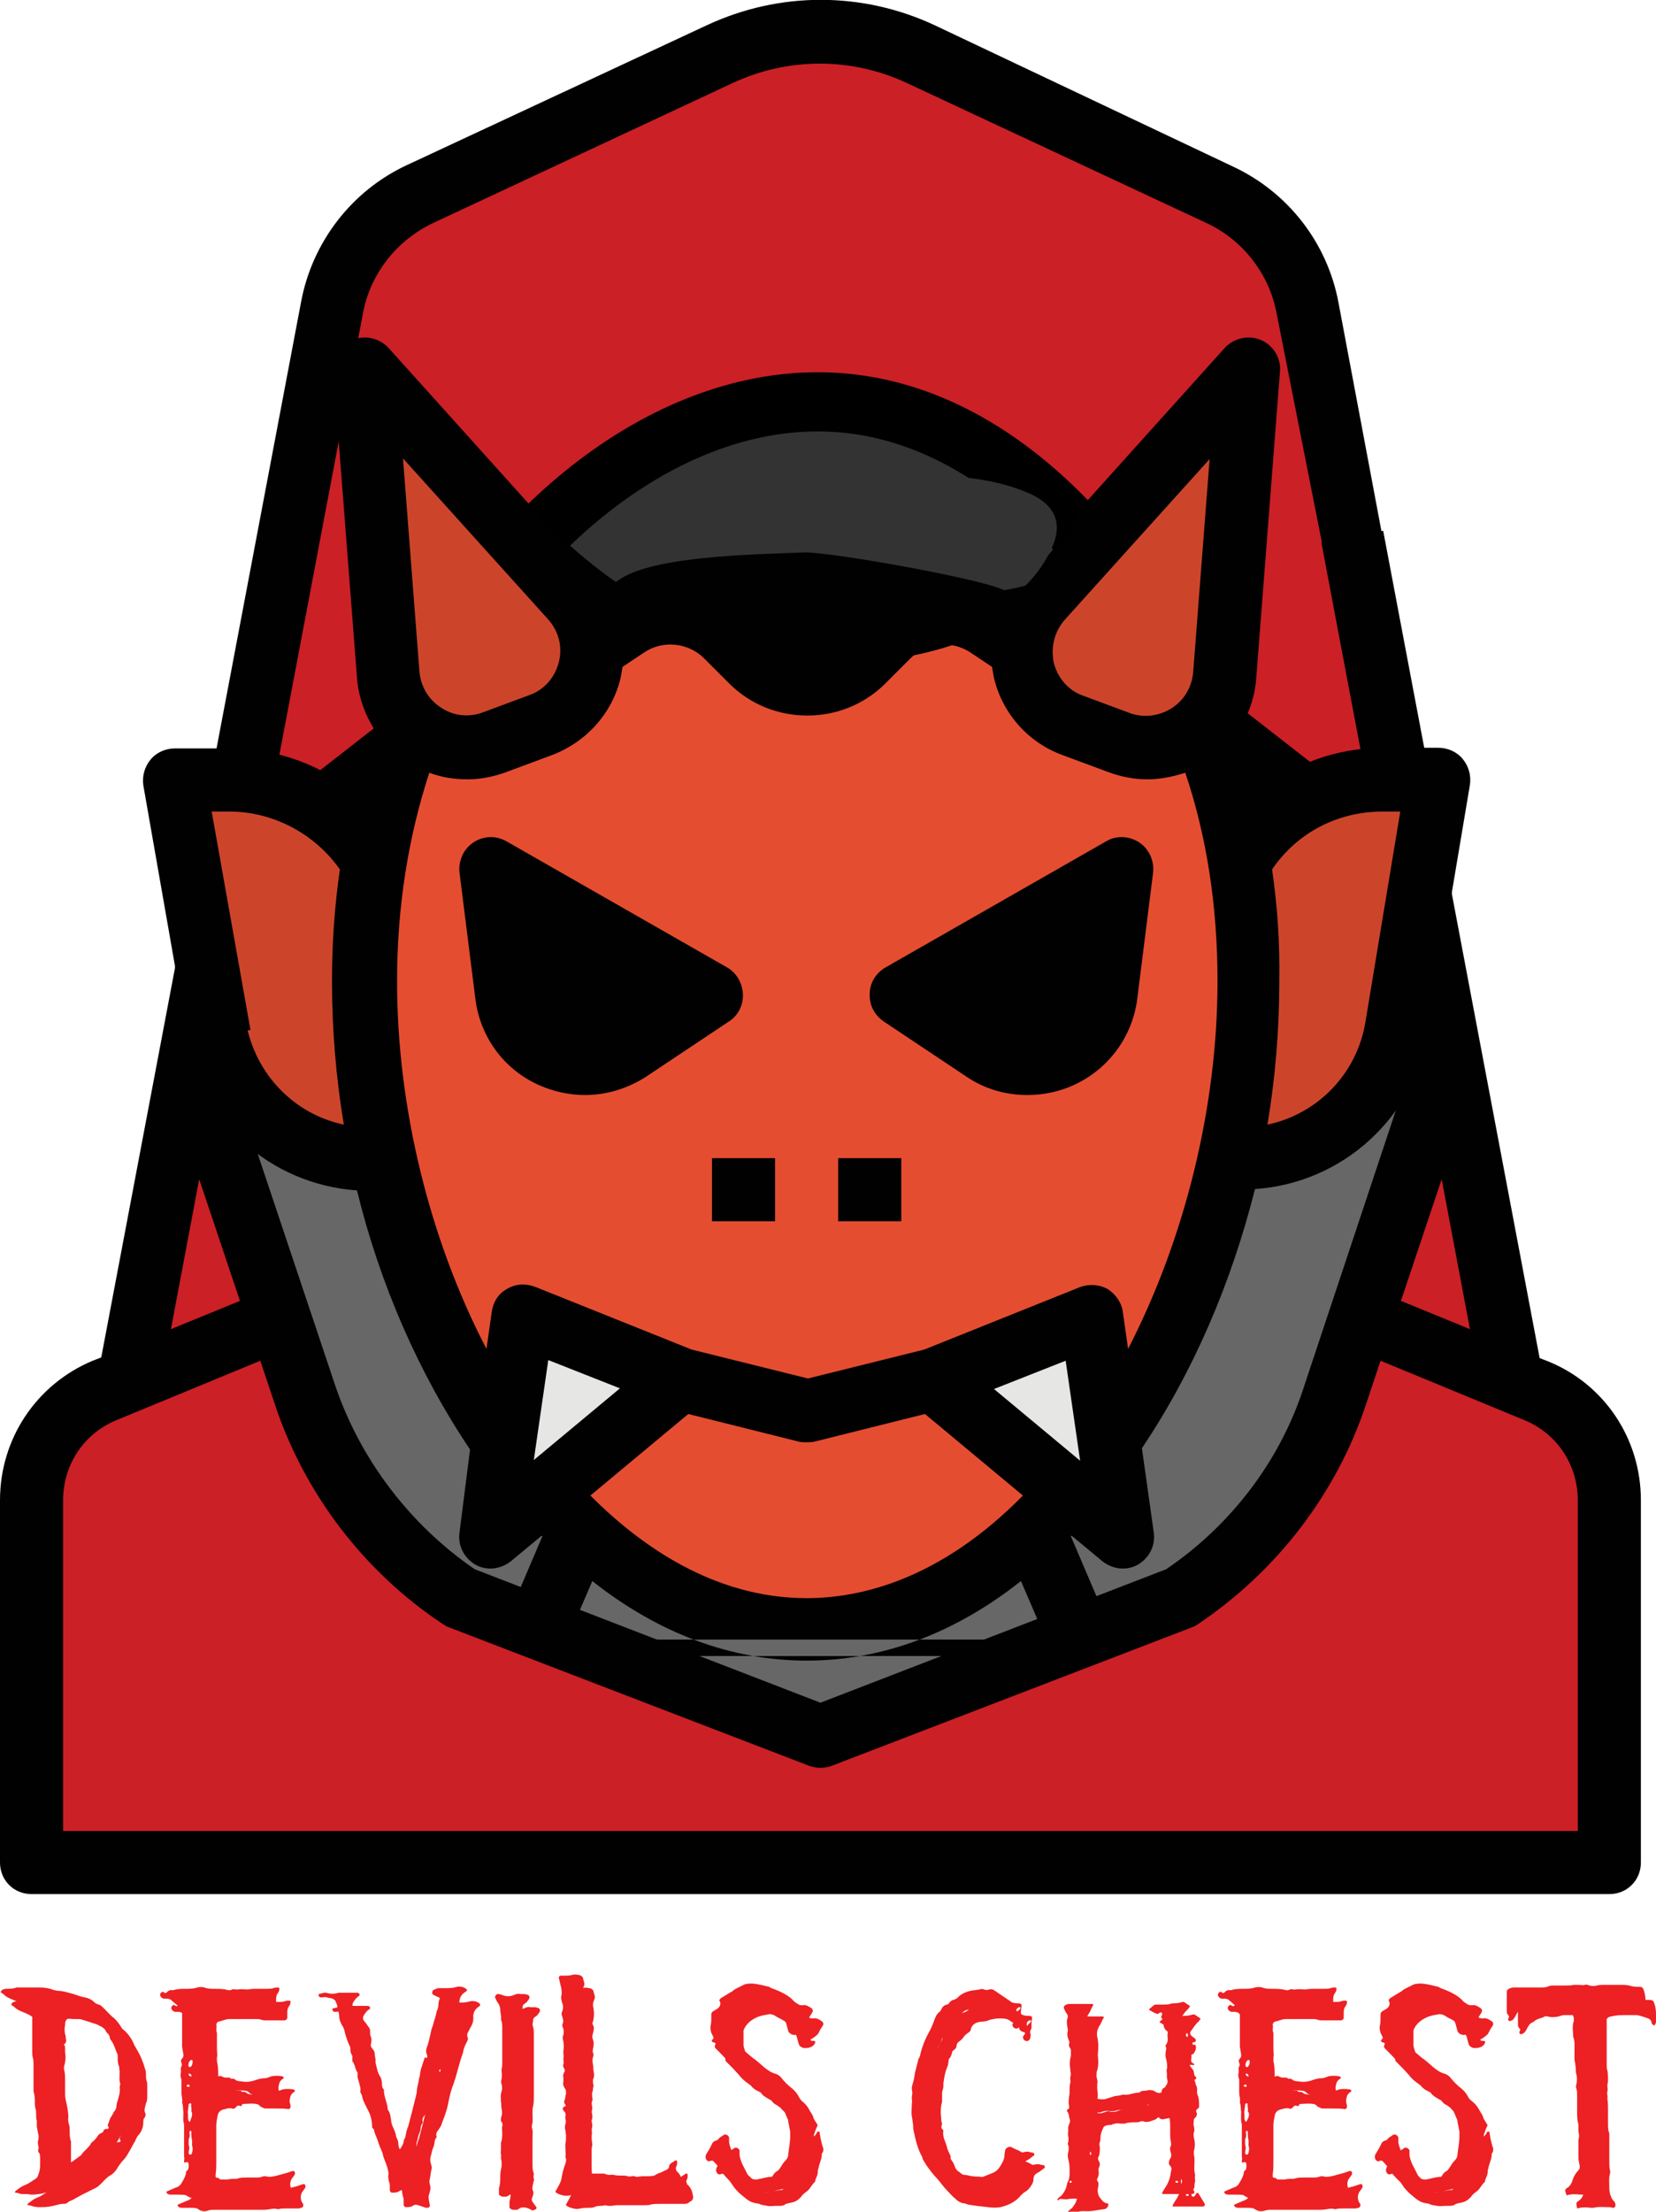 <?xml version="1.0" encoding="utf-8"?>
<!-- Generator: Adobe Illustrator 25.4.1, SVG Export Plug-In . SVG Version: 6.00 Build 0)  -->
<svg version="1.1" id="Layer_1" xmlns="http://www.w3.org/2000/svg" xmlns:xlink="http://www.w3.org/1999/xlink" x="0px" y="0px"
	 viewBox="0 0 251.9 336.3" style="enable-background:new 0 0 251.9 336.3;" xml:space="preserve">
<style type="text/css">
	.st0{fill:#CB2026;}
	.st1{fill:#676767;}
	.st2{fill:#010101;}
	.st3{fill:#CC452B;}
	.st4{fill:#E54D31;}
	.st5{fill:#333333;stroke:#000000;stroke-width:9;stroke-miterlimit:10;}
	.st6{fill:#333333;}
	.st7{fill:#E6E6E5;}
	.st8{fill:#ED2024;}
</style>
<g>
	<g>
		<g>
			<path class="st0" d="M233.7,211.4l-3.7-1.5L199.1,46.8c-1.4-7.6-6.4-14-13.4-17.3L140,8.2c-9.6-4.5-20.8-4.5-30.4,0L63.9,29.5
				c-7,3.3-12,9.7-13.4,17.3L19.7,209.9l-3.7,1.5c-6.7,2.8-11.1,9.4-11.1,16.6v55.1h240v-55.1C244.8,220.8,240.4,214.2,233.7,211.4z
				"/>
		</g>
	</g>
	<g>
		<g>
			<g>
				<path class="st1" d="M69.9,244l54.9,21.1l54.9-21.1c11.1-7.4,19.4-18.3,23.6-30.9l17.1-52.3L199.1,47.8
					c-1.4-7.6-6.4-14-13.4-17.3L140,9.3c-9.6-4.5-20.8-4.5-30.4,0L63.9,30.6c-7,3.3-12,9.7-13.4,17.3L29.1,160.8L46.3,213
					C50.5,225.7,58.8,236.6,69.9,244z"/>
			</g>
		</g>
	</g>
	<g>
		<g>
			<g>
				<g>
					<path class="st0" d="M139.9,75.2l76.4,63.8l-17.5-92.3c-1.4-7.6-6.4-14-13.4-17.3L139.8,8.2c-9.6-4.5-20.8-4.5-30.4,0
						L63.7,29.5c-7,3.3-12,9.7-13.4,17.3L32.8,139l76.4-63.8C118.1,67.8,131,67.8,139.9,75.2z"/>
				</g>
			</g>
		</g>
	</g>
	<g>
		<g>
			<path class="st2" d="M235.5,207l-1.3-0.5L210.4,80.7l-9.4,1.8l7.7,40.7l-65.5-51.1c-10.7-8.8-26.1-8.8-36.8,0l-65.5,51.1
				l14.3-75.5c1.1-6.1,5.2-11.2,10.7-13.8l45.6-21.3c8.4-3.9,18-3.9,26.4,0l45.6,21.3c5.6,2.6,9.6,7.8,10.7,13.8l7,35.4l9-2
				l-6.6-35.1c-1.7-9.1-7.7-16.8-16.1-20.7L142.1,3.8c-11-5.1-23.5-5.1-34.5,0L61.9,25.1C53.5,29,47.5,36.8,45.8,45.9L15.4,206.4
				l-1.3,0.5C5.5,210.5,0,218.8,0,228.1v16.7h9.6v-16.7c0-5.4,3.2-10.2,8.2-12.2l21.8-9l2.2,6.6c4.5,13.6,13.6,25.5,25.5,33.4
				c0.3,0.2,0.6,0.4,0.9,0.5l54.9,21.1c0.6,0.2,1.1,0.3,1.7,0.3c0.6,0,1.2-0.1,1.7-0.3l54.9-21.1c0.3-0.1,0.6-0.3,0.9-0.5
				c11.9-8,21-19.8,25.5-33.4l2.2-6.6l21.8,9c5,2,8.2,6.8,8.2,12.2v50.3H9.6v-44H0v48.8c0,2.7,2.1,4.8,4.8,4.8h240
				c2.7,0,4.8-2.1,4.8-4.8v-55.1C249.6,218.8,244.1,210.5,235.5,207z M88.9,196.8l-2.6-14.2c-0.2-1.4-1.1-2.5-2.3-3.3l-18-10.8
				c-2.8-1.7-4.9-4.4-5.9-7.5l-9.9-33l62.1-48.5c0,0,0.1-0.1,0.1-0.1c7.1-5.9,17.5-5.9,24.6,0c0,0,0.1,0.1,0.1,0.1l62.1,48.5
				l-9.9,33c-0.9,3.2-3,5.8-5.9,7.5l-18,10.8c-1.2,0.7-2,1.9-2.3,3.3l-2.6,14.2 M159,206.4l-1.7,9.3c-1.7,9.1-9.6,15.8-18.9,15.8
				h-27.1c-9.3,0-17.2-6.6-18.9-15.8l-1.7-9.3l69.7-1.4h-1 M26,202.1l4.3-22.8l6.2,18.5L26,202.1z M177.4,238.6l-52.6,20.3
				l-52.6-20.3c-9.9-6.8-17.5-16.8-21.3-28.2L34,159.9l4.2-22.4l3.9-3.1l8.8,29.4c1.6,5.5,5.2,10.1,10.1,13l16.2,9.7l5.6,31
				c2.5,13.7,14.4,23.6,28.3,23.6h27.1c13.9,0,25.8-9.9,28.3-23.6l5.6-31l16.2-9.7c4.9-2.9,8.5-7.5,10.1-13l8.8-29.4l3.9,3.1
				l4.2,22.4l-16.8,50.5C194.9,221.9,187.4,231.8,177.4,238.6z M219.3,179.3l4.3,22.8l-10.5-4.3L219.3,179.3z"/>
		</g>
	</g>
	<g>
		<g>
			<path class="st3" d="M60.3,176.1h-3.7c-11.7,0-21.7-8.5-23.7-20.1l-6.3-37.5h8.4c13.9,0,25.2,11.3,25.2,25.2V176.1z"/>
		</g>
	</g>
	<g>
		<g>
			<path class="st3" d="M185.1,176.1h3.7c11.7,0,21.7-8.5,23.7-20.1l6.3-37.5h-8.4c-13.9,0-25.2,11.3-25.2,25.2V176.1z"/>
		</g>
	</g>
	<g>
		<g>
			<path class="st4" d="M189.9,149.1c0,48.7-30.1,98.6-67.2,98.6c-37.1,0-67.2-49.9-67.2-98.6s30.1-83,67.2-83
				C159.8,66.1,189.9,100.4,189.9,149.1z"/>
		</g>
	</g>
	<g>
		<g>
			<g>
				<path class="st5" d="M110.4,96.7l3.8,3.8c4.7,4.7,12.3,4.7,17,0l3.8-3.8c4-4,10.4-4.7,15.1-1.5l28.4,6.4
					c-12.1-22-30.9-40.5-54.1-40.5c-23.9,0-46.5,19.3-58.4,42.3l29.3-8.2C100.1,92,106.4,92.6,110.4,96.7z"/>
			</g>
		</g>
	</g>
	<g>
		<g>
			<path class="st6" d="M74.7,132.1l33.6,19.2l-12.6,8.4c-7.4,4.9-17.5,0.4-18.6-8.5L74.7,132.1z"/>
		</g>
	</g>
	<g>
		<g>
			<path class="st6" d="M170.7,132.1l-33.6,19.2l12.6,8.4c7.4,4.9,17.5,0.4,18.6-8.5L170.7,132.1z"/>
		</g>
	</g>
	<g>
		<g>
			<path class="st3" d="M186.3,102.6l3.6-46.5L158.5,91c-5.7,6.3-3.2,16.3,4.7,19.3l7,2.6C177.6,115.7,185.7,110.6,186.3,102.6z"/>
		</g>
	</g>
	<g>
		<g>
			<path class="st3" d="M59.1,102.6l-3.6-46.5L86.9,91c5.7,6.3,3.2,16.3-4.7,19.3l-7,2.6C67.8,115.7,59.7,110.6,59.1,102.6z"/>
		</g>
	</g>
	<g>
		<g>
			<polygon class="st7" points="79.5,200.1 74.7,233.7 103.5,209.7 			"/>
		</g>
	</g>
	<g>
		<g>
			<polygon class="st7" points="165.9,200.1 170.7,233.7 141.9,209.7 			"/>
		</g>
	</g>
	<g>
		<g>
			<path class="st2" d="M169.6,249.3l-6.7-15.7c0,0,0.1-0.1,0.1-0.1l4.7,3.9c0.9,0.7,2,1.1,3.1,1.1c0.8,0,1.6-0.2,2.3-0.6
				c1.7-1,2.7-2.9,2.4-4.9l-1.8-12.8c7.8-11.6,13.6-25.1,17.2-39.4c13.2-0.9,24.2-10.7,26.4-24l6.3-37.5c0.2-1.4-0.2-2.8-1.1-3.9
				c-0.9-1.1-2.3-1.7-3.7-1.7h-8.4c-7.1,0-13.9,2.5-19.2,6.9c-0.8-3.2-1.8-6.3-3-9.3c1.7-2.4,2.7-5.3,2.9-8.3l3.6-46.5
				c0.2-2-1-4-2.9-4.8c-1.9-0.8-4.1-0.3-5.5,1.2l-21.6,24C155.4,94,137.6,99,122.4,99c-15.5,0-32-11-41.7-22.1l-21.6-24
				c-1.4-1.5-3.6-2-5.5-1.2c-1.9,0.8-3.1,2.7-2.9,4.8l3.6,46.5c0.2,3,1.3,5.9,2.9,8.3c-1.1,3.1-2.1,6.2-3,9.4
				c-5.3-4.4-12.1-6.9-19.2-6.9h-8.4c-1.4,0-2.8,0.6-3.7,1.7c-0.9,1.1-1.3,2.5-1.1,3.9l6.8,38.8l9.5-1.6l-5.9-33.2h2.7
				c6.7,0,13,3.4,16.8,8.8c-0.8,5.5-1.2,11.2-1.2,17c0,7.3,0.6,14.6,1.8,21.8c-7.6-1.6-13.5-7.7-14.9-15.6l-9.5,1.6
				c2.2,13.3,13.2,23.1,26.4,24c3.5,14.3,9.4,27.8,17.2,39.4L69.9,233c-0.3,2,0.7,3.9,2.4,4.9c0.7,0.4,1.5,0.6,2.3,0.6
				c1.1,0,2.2-0.4,3.1-1.1l4.7-3.9c0,0,0.1,0.1,0.1,0.1l-6.7,15.7 M167,258.6 M78.4,258.6 M193.5,132.2c3.8-5.6,10-8.8,16.8-8.8h2.7
				l-5.3,32c-1.3,7.9-7.3,14-14.9,15.6c1.2-7.2,1.8-14.5,1.8-21.8C194.7,143.3,194.3,137.7,193.5,132.2z M85.2,251.8l4.9-11.4
				c10.1,8,21.2,12.1,32.6,12.1c11.4,0,22.5-4.1,32.6-12.1l4.9,11.4 M151.2,211.2l10.9-4.3l2.2,15.2L151.2,211.2z M155.6,227.4
				c-12.6,12.8-24.7,15.6-32.9,15.6c-14,0-25.2-7.9-32.9-15.6l14.9-12.4l16.8,4.2c0.4,0.1,0.8,0.1,1.2,0.1s0.8,0,1.2-0.1l16.8-4.2
				L155.6,227.4z M81.2,222l2.2-15.2l10.9,4.3L81.2,222z M162,94.2l22-24.4l-2.5,32.4c-0.2,2.3-1.4,4.3-3.3,5.5
				c-1.9,1.2-4.3,1.5-6.4,0.7l-7-2.6c-2.3-0.8-3.9-2.7-4.5-5C159.8,98.4,160.4,96,162,94.2z M92.8,91.1c-0.6-1.2-1.4-2.3-2.3-3.3
				l-3.4-3.7 M158.3,84.1l-3.4,3.7c-0.9,1-1.7,2.1-2.3,3.3c-6.6-4.3-15.5-3.4-21.1,2.2l-3.8,3.8c-2.8,2.8-7.4,2.8-10.2,0 M83.4,94.2
				c1.6,1.8,2.2,4.2,1.6,6.5c-0.6,2.3-2.2,4.2-4.5,5l-7,2.6c-2.1,0.8-4.5,0.6-6.4-0.7c-1.9-1.2-3.1-3.2-3.3-5.5l-2.5-32.4L83.4,94.2
				z M77.1,196c-1.3,0.7-2.1,2-2.3,3.5l-0.8,5.6c-8.7-16.7-13.6-36.8-13.6-55.9c0-11.3,1.7-21.9,4.9-31.7c1.9,0.7,3.8,1,5.8,1
				c2,0,4-0.4,5.9-1.1l7-2.6c5.2-2,9.1-6.3,10.4-11.7c0.1-0.6,0.2-1.1,0.3-1.7l3.3-2.2c2.8-1.9,6.7-1.5,9.1,0.9l3.8,3.8
				c3.3,3.3,7.6,4.9,11.9,4.9c4.3,0,8.6-1.6,11.9-4.9l3.8-3.8c2.4-2.4,6.2-2.8,9.1-0.9l3.3,2.2c0.1,0.6,0.2,1.1,0.3,1.7
				c1.3,5.4,5.2,9.8,10.4,11.7l7,2.6c1.9,0.7,3.9,1.1,5.9,1.1c2,0,3.9-0.4,5.8-1c3.3,9.8,4.9,20.4,4.9,31.7c0,19.2-5,39.2-13.6,55.9
				l-0.8-5.6c-0.2-1.5-1.1-2.7-2.3-3.5c-1.3-0.7-2.8-0.8-4.2-0.3l-23.7,9.5l-17.7,4.4l-17.7-4.4l-23.7-9.5
				C79.9,195.1,78.4,195.2,77.1,196z"/>
		</g>
		<g>
			<path class="st2" d="M89,166.5c3.3,0,6.5-1,9.3-2.8l12.6-8.4c1.4-0.9,2.2-2.5,2.1-4.2c-0.1-1.7-1-3.2-2.4-4l-33.6-19.2
				c-1.6-0.9-3.5-0.8-5,0.2c-1.5,1-2.3,2.8-2.1,4.6l2.4,19.1c0.7,5.8,4.3,10.8,9.7,13.2C84.3,166,86.6,166.5,89,166.5z"/>
		</g>
		<g>
			<path class="st2" d="M134.4,155.3l12.6,8.4c2.8,1.9,6,2.8,9.3,2.8c2.4,0,4.8-0.5,7-1.5c5.3-2.4,9-7.4,9.7-13.2l2.4-19.1
				c0.2-1.8-0.6-3.6-2.1-4.6c-1.5-1-3.5-1.1-5-0.2l-33.6,19.2c-1.4,0.8-2.4,2.3-2.4,4C132.2,152.8,133,154.3,134.4,155.3z"/>
		</g>
		<g>
			<rect x="108.3" y="176.1" class="st2" width="9.6" height="9.6"/>
		</g>
		<g>
			<rect x="127.5" y="176.1" class="st2" width="9.6" height="9.6"/>
		</g>
	</g>
	<path class="st6" d="M127.7,99.6c3.4-0.3,6.8-0.9,10.2-1.7c8.8-2.2,18.2-6.1,22-14.4c0.7-1.4,1.1-3,0.7-4.5
		c-0.6-2.2-2.7-3.5-4.8-4.3c-7.1-2.8-15-2.6-22.5-1.7c-10.1,1.3-20.1,3.8-29.1,8.6c-3.4,1.8-9.9,4.6-6.1,9c3.1,3.5,8.8,5.6,13.1,7
		C116.5,99.3,122.1,100.1,127.7,99.6z"/>
	<path class="st2" d="M123,91.8c7.7-0.1,15.7,0.8,22.1,5c-2.6-0.6-5.5-0.3-7.8,1c-1.3,0.7-2.5,1.7-3.7,2.6c-3.2,2.3-7.3,4-11.2,3
		c-3.1-0.8-15.8-2.1-16.9-5.4C103.9,93.8,119.9,91.8,123,91.8z"/>
	<path class="st2" d="M127.4,89c3.3-0.9,2.5,2.2,6,2c6.5-0.3,20.4-0.1,26.1-3.3c0.8,1.7-0.9,3.4-2.4,4.4
		c-11.2,7.6-25.5,10.3-38.6,7.4c-4.4-1-8.8-2.6-13.2-1.8c-6.3,1.1-21.1-6-11.9-8.7c3.9-1.1-4.1-0.3,0,0
		C98.6,89.4,119.3,91.2,127.4,89z"/>
	<path class="st2" d="M122.4,84c4-0.1,29.3,4.4,30.7,6c0.7,0.9,1.5,1.9,1.4,3c-0.2,1.9-2.8,2.4-4.7,2.4c-16.3,0.1-33,1.1-49.3,0.2
		c-4.9-0.3-12.6-1.7-7-6.9C97.9,84.5,114.8,84.3,122.4,84z"/>
</g>
<g>
	<path class="st8" d="M239.9,335.8c0.7-0.2,1.4-0.2,2.1-0.1c0.1,0,0.2,0,0.4,0c0.7-0.2,1.5-0.1,2.2-0.1c0.2,0,0.5,0,0.7,0.1
		c0,0,0.1,0,0.2,0c0,0,0.1-0.1,0.2-0.2c0.1-0.2,0-0.5-0.1-0.7c-0.2-0.2-0.4-0.4-0.5-0.7c-0.2-0.4-0.3-0.9-0.3-1.4
		c0-0.7-0.1-1.5,0.1-2.2c0-0.1,0.1-0.3,0-0.5c-0.1-0.4-0.1-0.8-0.1-1.3l0-3.6c0-0.3,0-0.5,0-0.7c-0.2-0.5-0.2-1-0.2-1.5v-2
		c0-0.6,0-1.2-0.1-1.8c0.1-0.4-0.1-0.7,0-1.1c0.1-0.3,0-0.6,0-0.8c0-0.3,0.1-0.6,0.1-0.9c0-0.5,0-1-0.1-1.5
		c-0.1-0.2-0.1-0.6-0.1-0.8c0-1.1,0-2.1,0-3.2v-2.8c0-0.3,0-0.6,0-0.9c0-0.2,0.2-0.3,0.3-0.4c0.7-0.2,1.4-0.3,2.2-0.3h1.4
		c0.2,0,0.4,0,0.7,0c0.6,0.1,1.1,0.3,1.7,0.5c0.2,0.1,0.4,0.2,0.5,0.5c0,0.2,0.1,0.4,0.3,0.5c0,0.1,0.1,0.1,0.2,0
		c0.1-0.1,0.2-0.3,0.2-0.5c0-0.4,0-0.8,0-1.2c0-0.6-0.1-1.2-0.3-1.7c-0.1-0.3-0.3-0.4-0.6-0.4c-0.4,0-0.8,0-1.2-0.1
		c-0.6-0.2-1.1-0.2-1.7-0.2h-2.5c-0.4,0-0.7,0-1.1,0.1c-0.3,0.1-0.7,0.1-1.1,0c-0.3-0.1-0.5-0.2-0.7-0.1c-0.3,0.1-0.7,0-1,0
		c-0.3,0-0.5,0-0.7,0c-0.4,0.1-0.8,0.1-1.3,0.1H238c-0.2,0-0.5,0-0.7,0.1c-0.4,0.2-0.8,0.2-1.3,0.2h-4.1c-0.2,0-0.5,0.1-0.7,0.2
		c-0.1,0.1-0.3,0.2-0.3,0.4l0,3.1c0,0.2,0.1,0.4,0.3,0.6c0.1,0.1,0,0.2,0,0.3l-0.1,0.2c0,0.1,0.1,0.3,0.2,0.3c0.3,0,0.6-0.2,0.7-0.4
		c0.1-0.1,0.2-0.3,0.3-0.5c0.2-0.4,0.4-0.7,0.8-0.9c0.1,0,0.2-0.1,0.2-0.1c0.5-0.5,1.2-0.5,1.7-0.8c0.3-0.1,0.6,0.1,1,0.1
		c0.5,0,0.9,0,1.4-0.2c0.1,0,0.3-0.1,0.5-0.1h1.7c0.4,0,0.9,0.4,1,0.8c0.1,0.6,0.3,1.1,0.5,1.6c0,0.1,0,0.3,0,0.5
		c-0.3,0.8-0.1,1.6-0.1,2.4c0.3,0.7,0.2,1.4,0.2,2.1c0,0.4,0,0.7,0,1c0,0.3,0,0.6,0.1,0.8c0,0.3,0.1,0.7,0.1,1c0,0.3,0,0.6,0.1,0.8
		c0.1,0.5,0.1,1,0,1.5c-0.1,0.2-0.1,0.5,0,0.7c0.1,0.3,0.1,0.7,0.1,1v2.4c0,0.7,0,1.4,0.2,2l0,1c0,0.2,0.1,0.5,0.1,0.7
		c0,0.3-0.1,0.6-0.1,0.8v2.3c0,0.3,0,0.7,0.1,1c0,0.2,0.1,0.4,0.1,0.6c0,0.2,0,0.4-0.2,0.6c-0.4,0.4-0.7,0.9-0.9,1.5
		c-0.1,0.4-0.3,0.8-0.7,1.1l-0.3,0.2l-0.1,0.2v0.2L239.9,335.8z M218.6,335.4c0.5,0.1,0.9,0,1.4,0c0.1,0,0.2,0,0.4,0
		c0.3,0,0.7,0,0.9-0.2c0.3-0.2,0.7-0.2,1-0.3c0.6-0.1,1-0.4,1.4-0.8c0.2-0.3,0.5-0.6,0.8-0.8c0.6-0.4,0.8-1,1.3-1.5
		c0.1,0,0.1-0.1,0.1-0.2c0.1-0.5,0.4-0.8,0.4-1.4c0-0.1,0-0.3,0.1-0.5c0.1-0.7,0.5-1.4,0.5-2c0-0.1,0-0.2,0-0.2
		c0.3-0.4,0.3-0.8,0.1-1.2l-0.2-0.8c-0.1-0.3-0.1-0.7-0.2-1c0-0.2,0-0.4-0.2-0.4c-0.2,0-0.2,0.1-0.3,0.3l-0.3,0.4h-0.1l0-0.1
		c0.1-0.5,0.3-0.9,0.5-1.4c0.1-0.1,0.1-0.2,0-0.3c-0.2-0.4-0.5-0.7-0.6-1.1c-0.1-0.4-0.4-0.7-0.6-1.1c-0.3-0.6-0.7-1-1.2-1.4
		c-0.5-0.4-1-0.9-1.4-1.4c-0.2-0.3-0.6-0.6-1-0.7c-0.7-0.2-1.2-0.6-1.7-1c-0.6-0.5-1.1-1-1.7-1.4c-0.4-0.3-0.8-0.7-1.2-1
		c-0.5-0.4-0.9-0.9-1.3-1.4c-0.1-0.1-0.2-0.3-0.2-0.4c-0.1-0.4-0.3-0.8-0.3-1.2c0-0.7,0-1.4,0-2l0-0.2c0.4-1,1.2-1.6,2.1-2
		c0.5-0.2,1-0.3,1.6-0.4c0.4-0.1,0.8,0,1.1,0.2c0.4,0.3,1,0.5,1.4,0.8c0.2,0.1,0.4,0.3,0.6,0.5c0.3,0.4,0.7,0.7,1,1.2
		c0.1,0.2,0.2,0.4,0.3,0.7l0.3,1.1c0.1,0.4,0.7,0.7,1.1,0.6c0.2,0,0.4,0,0.6-0.1c0.4-0.1,0.7-0.4,0.8-0.7c0-0.1,0-0.1,0-0.2
		c-0.1-0.1-0.4-0.1-0.6-0.1l-0.1-0.1l0-0.1c0.4-0.2,0.8-0.5,1.1-0.8c0.2-0.3,0.3-0.6,0.5-0.9l0.2-0.3l0.1-0.2c0.1-0.1,0-0.4-0.1-0.5
		l-0.3-0.2c-0.3-0.2-0.7-0.4-1.1-0.3c-0.2,0-0.4,0-0.6-0.1c-0.3-0.2-0.7-0.4-0.9-0.7c-0.7-0.7-1.7-1.2-2.7-1.6
		c-0.3-0.1-0.6-0.2-0.9-0.4c-0.8-0.2-1.6-0.4-2.5-0.5c-0.5,0-1,0-1.4,0.2c-0.5,0.3-1.1,0.5-1.5,0.8c-0.2,0.2-0.4,0.3-0.6,0.4
		l-1.3,0.8c-0.1,0-0.1,0.1-0.2,0.2s-0.1,0.2,0,0.3c0.1,0.2,0.1,0.5,0,0.7c-0.1,0.2-0.3,0.4-0.5,0.5l-0.5,0.3
		c-0.2,0.1-0.3,0.3-0.3,0.5c0,0.1,0,0.3,0,0.4c0,0.4,0,0.8-0.1,1.3c-0.1,0.4,0,0.7,0.1,1.1l0.3,0.6c0.1,0.2,0,0.3-0.2,0.5
		c-0.1,0.1,0,0.2,0.1,0.3l0.3,0.1c0.1,0,0.2,0.1,0.1,0.3c-0.1,0.2-0.1,0.3,0,0.5c0.7,0.7,1.4,1.4,2,2.1c0.4,0.5,0.8,0.9,1.4,1.3
		l0.4,0.3c0.3,0.4,0.7,0.7,1.2,0.9c0.1,0.1,0.3,0.1,0.4,0.3c0.3,0.4,0.7,0.6,1.2,0.9c0.2,0.1,0.4,0.2,0.5,0.4
		c0.2,0.2,0.4,0.4,0.7,0.5c0.2,0.2,0.5,0.3,0.7,0.6l1.4,1.4c0.1,0.1,0.1,0.2,0.2,0.3c0.5,0.6,0.7,1.4,1,2c0,0.1,0,0.2,0,0.2
		c0.1,0.5,0.2,1,0.3,1.5c0,0.2,0,0.5,0,0.7c0,0.9-0.2,1.9-0.3,2.8c0,0.4-0.2,0.7-0.5,1c-0.3,0.3-0.5,0.7-0.7,1
		c-0.1,0.1-0.2,0.3-0.3,0.4c-0.4,0.2-0.7,0.5-0.9,0.9c0,0-0.1,0.1-0.2,0.1c-0.6,0-1.2,0.2-1.7,0.3c-0.2,0-0.3,0.1-0.5,0.1
		c-0.3,0-0.7,0-0.9-0.3c-0.9-0.8-1.7-1.6-2.2-2.7l-0.3-0.6c-0.4-0.7-0.7-1.4-0.8-2.1v-0.7c0-0.1-0.1-0.2-0.2-0.3
		c-0.1-0.1-0.3-0.2-0.6-0.1c-0.2,0.2-0.5,0.3-0.7,0.5c-0.1,0.2-0.4,0.4-0.6,0.4c-0.2,0.1-0.3,0.2-0.4,0.3l-0.4,0.8
		c-0.2,0.3-0.4,0.7-0.6,1c-0.1,0.2-0.1,0.5,0,0.7c0.1,0.2,0.3,0.4,0.6,0.3c0.2-0.1,0.4-0.1,0.5,0c0.5,0.5,0.9,1,1.3,1.6
		c0.3,0.5,0.7,0.9,1.1,1.3l0.6,0.5c0.6,0.5,1.1,0.9,1.9,1l0.5,0.1C217.7,335.3,218.1,335.3,218.6,335.4z M191.2,329.6
		c-0.1,0-0.2-0.1-0.2-0.2l0-0.1c0-0.2,0.1-0.5,0.1-0.7c0-0.2-0.1-0.4-0.1-0.6c0-0.2,0-0.5,0-0.7c0.2-0.4,0.2-0.7,0.1-1.1l0.1-0.2
		c0.1,0,0.2,0,0.2,0.1c0,0.4,0,0.8,0.1,1.3c0.1,0.4-0.1,0.7,0.1,1.1c0,0.1,0,0.2,0,0.3c0,0.3-0.1,0.6-0.2,0.8L191.2,329.6z
		 M191.2,324.6c-0.1,0-0.1,0-0.2-0.1c0-0.1-0.1-0.2-0.1-0.3v-0.7c-0.1-0.5,0.1-1,0.1-1.5l0-0.1c0.1,0,0.2-0.1,0.2-0.1
		c0.1,0,0.2,0.1,0.2,0.1c-0.1,0.4,0.1,0.7,0,1.1C191.8,323.5,191.5,324,191.2,324.6L191.2,324.6z M191.1,319.3c-0.1,0-0.3,0-0.3-0.1
		v-0.1c0.1-0.1,0.2-0.2,0.4-0.1l0,0.1C191.3,319.2,191.2,319.3,191.1,319.3z M191.4,317.7c-0.1,0-0.2-0.1-0.3-0.2c0-0.1,0-0.1,0-0.2
		h0.1c0.1,0,0.3,0.1,0.3,0.3v0.1C191.6,317.8,191.5,317.8,191.4,317.7z M191.3,316.3c-0.1,0-0.2,0-0.2-0.1c-0.1-0.3,0-0.8,0.4-1
		l0.2,0.1c0,0.2,0,0.5-0.1,0.7C191.5,316.2,191.4,316.3,191.3,316.3z M192.5,336.1c0.3-0.1,0.6-0.1,0.8-0.1h3.8c0.7,0,1.4,0,2,0
		s1.3,0,1.9,0c0.7,0,1.4-0.3,2-0.1c0.1,0,0.2,0,0.2,0c0.3-0.1,0.7-0.1,1-0.1h1.9c0.1,0,0.3,0,0.5-0.1c0.3,0,0.4-0.4,0.3-0.6
		c-0.1-0.1-0.1-0.2-0.2-0.3c-0.2-0.5-0.2-0.9,0-1.4l0.5-0.7c0.1-0.2,0.1-0.3,0-0.5c0-0.1-0.2-0.1-0.3-0.1c-0.3,0.1-0.6,0.2-0.9,0.3
		c-0.4,0.1-0.7,0.2-1.1,0.3c-0.7,0.2-1.4,0.4-2.1,0.2c-0.2,0-0.4,0-0.6,0.1c-0.3,0.1-0.6,0.1-0.9,0.1h-1.5c-0.5,0-0.9,0-1.4,0.2
		c-0.2,0-0.4,0-0.7,0c-0.3,0-0.6,0.1-0.8,0.1H196c0,0-0.1,0-0.2-0.1c-0.2-0.2-0.5-0.2-0.7-0.2s-0.4,0-0.6-0.2
		c-0.2-0.2-0.6-0.3-0.7-0.7c-0.1-0.3,0-0.6-0.1-0.8c0-0.1,0-0.3-0.1-0.4c0-0.1,0-0.3,0-0.4c0.1-0.7,0.1-1.3,0.1-1.9v-5.5
		c0-0.5,0.1-1,0.2-1.5c0.1-0.6,0.5-0.9,1.1-1c0.3-0.1,0.7-0.2,1.1-0.1c0.2,0.1,0.4,0,0.6-0.2c0.1-0.2,0.3-0.3,0.6-0.2
		c0.2,0.1,0.3,0,0.3-0.2l0.2-0.1c0.6,0,1.3-0.1,1.9,0c0.2,0,0.5,0.1,0.7,0.4c0.3,0.1,0.5,0.3,0.8,0.3h1.5c0.7,0,1.3,0,1.9,0.1
		c0.1,0,0.3-0.2,0.3-0.3c0-0.2,0-0.4-0.1-0.6c-0.1-0.4,0-0.7,0.1-1.1c0.1-0.2,0.2-0.4,0.5-0.6c0.2-0.1,0.2-0.2,0.1-0.3
		c0,0-0.1-0.1-0.2-0.1c-0.6-0.1-1.1-0.1-1.6,0c-0.3,0.1-0.7,0.3-1.1,0.3c-0.6,0-1.1,0.2-1.7,0.4c-0.2,0-0.3,0.1-0.5,0.1
		c-0.6,0.1-1.2,0-1.9-0.1l-0.2-0.1c-0.2-0.2-0.5-0.3-0.7-0.2c-0.1-0.1-0.3-0.2-0.4-0.2c-0.2,0-0.3,0-0.5,0c-0.2,0-0.4-0.1-0.6-0.2
		c-0.2-0.1-0.5,0-0.7,0.1c-0.5,0.3-0.9,0.2-1.3-0.3c-0.1-0.1-0.2-0.3-0.2-0.5c0-0.3,0-0.7,0-1c0-0.9,0-1.8-0.2-2.6
		c0-0.2,0-0.4,0-0.5c0.1-0.5,0-0.9,0-1.4V310c0-0.3,0-0.6,0-0.9c-0.2-0.4,0-0.8-0.1-1.2c0-0.2,0.1-0.4,0.3-0.5
		c0.6-0.1,1.1-0.4,1.7-0.4c1.4,0,2.7,0,4.1,0c0.2,0,0.5,0,0.7,0.1c0.3,0.1,0.6,0.1,0.8,0.1c0.4,0,0.8,0,1.3,0h1.5
		c0.2,0,0.4-0.2,0.4-0.4c0-0.3,0-0.5,0-0.7c0-0.4,0-0.7,0.3-1.1c0.1-0.1,0.2-0.4,0.2-0.6c0,0,0-0.1-0.1-0.2c-0.3,0-0.6,0-0.8,0.1
		c-0.3,0.1-0.7,0.1-1,0.1h-1.5c-0.4,0-0.9,0-1.4,0.1c-0.5,0-1-0.1-1.5,0c-0.1,0-0.2,0-0.4,0c-0.1,0-0.3-0.1-0.5,0
		c-0.3,0.2-0.7,0.1-1,0c-0.6-0.1-1.2-0.1-1.8-0.1c-0.4,0-0.9,0-1.4-0.2c-0.4-0.1-0.7-0.1-1.1,0c-0.6,0.2-1.2,0.2-1.7,0.2
		c-0.7,0-1.3,0-1.9,0.2h-0.4c-0.3,0-0.5,0.2-0.7,0.4c-0.1,0.1-0.2,0-0.3,0c-0.2-0.2-0.3-0.2-0.5,0l-0.1,0.1c0,0.1-0.1,0.3,0,0.4
		c0.1,0.2,0.3,0.4,0.6,0.4c0.1,0,0.3,0,0.5,0l0.4,0.1l1.4,1.2c0.2,0.2,0.3,0.5,0.4,0.8c0,0.2,0,0.5,0,0.7v4.5l0.2,1.2
		c0,0.3,0,0.4-0.2,0.6c-0.2,0.2-0.2,0.4-0.1,0.7c0.1,0.1,0.1,0.3,0,0.5c-0.2,0.3,0,0.7-0.1,1c-0.1,0.4,0,0.7,0.1,1
		c0,0.2,0,0.4,0,0.7v1.3c0,0.5,0.2,1,0.1,1.5c0.2,0.5,0.1,1,0.2,1.4c0,0.7-0.1,1.3,0.1,1.9c0,0.1,0,0.2,0,0.4c0,0.2,0,0.4,0,0.6v3.3
		c0,0.2,0,0.4,0,0.6c0.1,0.3,0,0.5,0,0.7l0,0.1c0,0.1,0.1,0.2,0.2,0.1c0.4-0.1,0.4-0.1,0.5,0.3v0.1c0,0.4,0,0.7-0.3,0.9
		c-0.1,0-0.1,0.2-0.1,0.3c-0.1,0.5-0.3,0.9-0.6,1.4c-0.2,0.4-0.5,0.7-0.9,0.8l-1.4,0.6c-0.1,0-0.1,0.2,0,0.3
		c0.1,0.1,0.3,0.2,0.5,0.2c0.4,0,0.9,0,1.4,0c0.3,0,0.7,0,1,0.1C191.4,336.3,191.9,336.3,192.5,336.1z M180.6,333.9l-0.2-0.1
		c-0.1-0.1,0.1-0.2,0.2-0.2c0.1,0,0.3,0.1,0.2,0.2C180.8,333.9,180.7,333.9,180.6,333.9z M164.4,333.9c-0.1,0-0.1-0.1-0.1-0.2
		c0-0.1,0.1-0.1,0.2-0.1c0.1,0,0.1,0.1,0.1,0.2C164.6,333.9,164.5,333.9,164.4,333.9z M165.9,327.7c0,0-0.1,0-0.1-0.1v-0.3
		c0-0.1,0.1-0.2,0.1-0.1l0.1,0.2L165.9,327.7L165.9,327.7z M180.6,309.7c-0.1,0-0.2-0.1-0.2-0.2l0-0.1c0-0.2,0.2-0.3,0.2-0.3
		c0,0.1,0,0.2,0.1,0.2l0,0.2C180.7,309.6,180.7,309.7,180.6,309.7z M163.5,336.3c0.2,0,0.3,0,0.5,0c0.3-0.1,0.7-0.1,1-0.1
		c1,0.1,2-0.2,3-0.3c0.3,0,0.6-0.4,0.6-0.7c0-0.1-0.1-0.2-0.3-0.2c-0.5-0.1-0.8-0.6-1.1-1c-0.2-0.4-0.3-0.8-0.2-1.2l0.1-0.6
		c0-0.2,0-0.3-0.1-0.5c-0.1-0.1-0.2-0.2-0.1-0.4c0.2-0.4,0.3-0.8,0.2-1.3c0-0.2,0-0.3,0.1-0.5l0.1-0.3c0-0.2,0-0.3-0.1-0.5l-0.1-0.2
		c-0.1-0.2-0.1-0.4,0-0.6c0.2-0.2,0.1-0.6,0.2-0.8c0-0.2,0-0.4,0-0.7c-0.1-0.2-0.1-0.5,0-0.7c0.1-0.2,0.1-0.5,0.1-0.7
		c0-0.5,0.2-1,0.4-1.4c0-0.1,0.1-0.2,0.2-0.3c0.2-0.1,0.5-0.2,0.7-0.2c0.1,0,0.2,0,0.3,0c0.4-0.2,0.9-0.3,1.4-0.2c0.2,0,0.5,0,0.7,0
		c0.5-0.2,1.1-0.2,1.6-0.2c0.3,0,0.5,0,0.7-0.1c0.2-0.1,0.5-0.1,0.7,0c0.2,0.1,0.5,0,0.7,0c0.5-0.2,0.9-0.2,1.3-0.6
		c0.1-0.1,0.2-0.1,0.2,0c0.2,0.2,0.5,0.3,0.8,0.2c0.4-0.1,0.7-0.1,1.1-0.2c0.2-0.1,0.4,0,0.6,0.1l0.5,0.6c0.2,0.2,0.3,0.5,0.2,0.8
		c0,0.1,0,0.2,0,0.4c0.1,0.5,0.1,0.9,0.1,1.4c0,0.4,0,0.7,0,1.1c0,0.4,0,0.7,0.1,1.1c0,0.2,0.1,0.4,0,0.7c-0.2,0.3-0.1,0.7,0,1
		c0.1,0.3,0.1,0.7-0.1,0.9l-0.1,0.2c-0.1,0.3-0.2,0.7,0.1,0.9c0.1,0.1,0.2,0.3,0.2,0.5l-0.1,0.5c-0.1,0.9-0.4,1.7-0.9,2.4
		c-0.1,0.2-0.3,0.4-0.4,0.7c-0.1,0.1,0,0.2,0.1,0.2c0.7,0,1.4,0,2.1,0h1.3c0.3,0,0.5,0,0.8,0l0.3,0c0.2,0,0.4-0.3,0.2-0.5
		c-0.3-0.5-0.6-1-0.9-1.5c-0.1-0.1-0.2-0.1-0.3,0c-0.1,0.1-0.2,0.4-0.4,0.5c-0.1,0-0.3,0-0.3-0.1c-0.1-0.2-0.1-0.5,0-0.7
		c0.2-0.2,0.4-0.5,0.4-0.8c0-0.2,0-0.5,0.1-0.7c0-0.3-0.1-0.7,0-1c-0.2-0.7-0.1-1.4-0.1-2.1c0-0.4,0-0.7-0.1-1c0-0.1,0-0.3,0-0.5
		c0.2-0.7,0.2-1.4,0-2.1c0-0.2-0.1-0.5,0-0.7c0.1-0.3,0.1-0.7,0-1c-0.1-0.4,0-0.7,0-1c0-0.1,0.1-0.2,0.2-0.3
		c0.1-0.1,0.2-0.2,0.2-0.3c0.1-0.2,0.1-0.3,0-0.5c-0.1-0.3-0.1-0.3,0.1-0.5c0.1-0.1,0.3-0.2,0.3-0.4c0-0.5,0-0.9-0.1-1.4
		c-0.1-0.3-0.3-0.7-0.2-1c0-0.3,0-0.5-0.1-0.7c-0.1-0.2-0.2-0.5-0.2-0.7c0,0-0.1-0.1-0.1-0.2c0-0.1,0.1-0.1,0.2-0.2
		c0.1,0,0.1-0.2,0-0.3c-0.2-0.2-0.2-0.2-0.3-0.7c0-0.2-0.1-0.4-0.3-0.6c-0.1-0.1-0.2-0.3-0.3-0.4v-0.1c0.2-0.1,0.3,0,0.5,0
		c0.1,0,0.1,0,0.2-0.1l-0.1-0.1l-0.3-0.2c-0.1-0.1-0.1-0.2-0.1-0.4c0-0.2,0.1-0.5,0-0.7l0.1-0.1c0.1-0.1,0.3-0.1,0.3-0.2
		c0.2-0.3,0.4-0.7,0.3-1.1l-0.1-0.2c-0.1,0-0.2,0-0.2,0c-0.1,0-0.2,0-0.2-0.1c0,0,0-0.1,0-0.2c0.1-0.1,0.2-0.1,0.3-0.1
		c0.1,0,0.2-0.1,0.2-0.2c0-0.1,0-0.2,0-0.2c0,0-0.1-0.1-0.2-0.2c-0.1-0.1-0.3-0.2-0.5-0.4c-0.2-0.2-0.2-0.4-0.1-0.6
		c0.4-0.5,0.7-1.1,1.2-1.5c0.1-0.1,0.2-0.3,0.3-0.4v-0.1c-0.3-0.2-0.6-0.4-0.9-0.6c0,0-0.1,0-0.2,0c-0.4,0.1-0.8,0.2-1.2,0.2
		c-0.2,0-0.5,0-0.7,0.1c-0.4,0.1-0.8,0.1-1.2,0.1c-0.3,0-0.7,0-1,0c-0.1,0-0.2,0-0.3,0.1l-0.7,0.6v0.1c0.4,0.2,0.8,0.5,1.2,0.6
		c0,0,0.1,0,0.2,0c0.1-0.1,0.2-0.2,0.3-0.2l0.2,0l0.1,0.2c0,0.1-0.1,0.2-0.1,0.3l-0.1,0.2c0.3,0.3,0.3,0.7,0.4,1.2
		c0,0.3,0.2,0.7,0.5,0.9c0.1,0.1,0.2,0.2,0.1,0.4c0,0.2,0,0.3,0,0.5c0.1,0.5,0,0.9-0.3,1.3c0,0.1,0,0.2,0,0.2
		c0.1,0.1,0.1,0.2,0.1,0.3c-0.1,0.6-0.2,1.1,0,1.6c0.1,0.5,0.2,1,0.1,1.5c-0.1,0.2,0,0.5,0,0.7c0,0.1,0,0.3,0,0.5
		c0,0.2,0.1,0.4,0.1,0.7c0,0.2-0.1,0.5-0.3,0.7c0,0.1-0.1,0.2-0.3,0.3c-0.2,0.1-0.3,0.3-0.3,0.6l-0.1,0.1c-0.2,0-0.3,0.1-0.5,0
		c-0.1,0-0.2-0.1-0.3-0.1c-0.3-0.3-0.7-0.3-1.1-0.3c-0.1,0-0.3,0.1-0.5,0.1c-0.3,0-0.6,0-0.8,0.2c-0.1,0.1-0.2,0.1-0.3,0.1
		c-0.7,0-1.4,0.4-2.1,0.3c-0.1,0-0.2,0-0.3,0c-0.4,0.2-0.9,0.1-1.4,0.3l-1.3,0.4c-0.2,0-0.4,0-0.6,0c-0.3-0.1-0.6-0.1-0.8,0
		c-0.4,0.1-0.7,0.3-1.1,0.2c-0.1,0-0.2,0-0.2-0.1c0-0.1,0-0.2,0-0.4v-1.6c0.2-0.6,0-1.2,0-1.7c0-0.2,0-0.4,0-0.6
		c0.1-0.4,0-0.7-0.1-1.1c0-0.1,0-0.2,0-0.4c0-0.2,0-0.4,0.1-0.6c0.2-0.7,0.2-1.4,0.1-2.2c0-0.1,0-0.2,0-0.3c0.1-0.9,0.1-1.8-0.1-2.6
		c-0.1-0.6,0-1.1,0.3-1.6c0.3-0.4,0.4-0.9,0.7-1.3c0-0.1,0-0.2-0.2-0.2c-0.5,0-1.1,0-1.6,0c-0.6,0-1.2,0-1.7,0c-0.2,0-0.4,0-0.6,0.1
		c-0.3,0.1-0.5,0.4-0.3,0.7c0.1,0.2,0.2,0.5,0.4,0.7c0.1,0.2,0.2,0.4,0.1,0.6c-0.2,0.5-0.1,1.1,0,1.6c0,0.1,0.1,0.3,0,0.5
		c-0.1,0.5,0,0.9,0.2,1.4c0.1,0.1,0.1,0.3,0,0.5c0,0.2,0,0.3,0.1,0.5c0.1,0.1,0.2,0.3,0.2,0.5c0,0.3,0,0.6,0,0.8
		c-0.2,0.7-0.2,1.4-0.1,2c0,0.4,0.2,0.8,0,1.2c0,0.1,0,0.2,0,0.4c0,0.1,0.1,0.3,0,0.5c-0.1,0.4-0.1,0.7-0.1,1.1c0,0.4,0,0.7-0.1,1.1
		c0,0.4-0.1,0.8,0,1.2c0.1,0.4,0,0.6-0.3,0.7l0,0.1v0.1c0.3,0.3,0.3,0.8,0.4,1.2c0.1,0.2,0.1,0.4,0,0.6c-0.1,0.3-0.3,0.7-0.2,1
		c0,0.4-0.1,0.7,0,1.1c0.1,0.2,0,0.6,0,0.8c-0.1,0.2-0.1,0.3,0,0.5c0.1,0.3,0.1,0.6,0,1c-0.1,0.3-0.1,0.7,0,1.1
		c0.2,0.7,0.2,1.3,0.2,1.9c0,0.6,0,1.1-0.3,1.6c-0.1,0.2-0.1,0.5-0.2,0.7c-0.1,0.5-0.4,0.9-0.7,1.3l-0.6,0.5c-0.1,0,0,0.3,0,0.3
		C162.9,336.2,163.1,336.3,163.5,336.3z M156.2,308L156.2,308c-0.1-0.4,0.1-0.7,0.4-0.8l0.2,0c0,0,0.1,0.1,0,0.2
		c-0.1,0.1-0.2,0.3-0.4,0.4C156.4,307.9,156.3,308,156.2,308z M150.3,335.6c0.6,0.1,1.3,0.1,1.9,0c1.2-0.3,2.3-0.8,3.1-1.8
		c0.2-0.2,0.4-0.4,0.6-0.5c0.5-0.3,0.8-0.7,1.1-1.2c0.1-0.2,0.2-0.4,0.2-0.7c0-0.5,0.2-0.8,0.6-1c0.4-0.2,0.7-0.5,1-0.7
		c0.1,0,0.2-0.2,0.1-0.3c0-0.1-0.1-0.2-0.3-0.2l-0.5-0.1c-0.2-0.1-0.4,0-0.6,0l-0.1,0c-0.1,0.1-0.3,0.1-0.5,0
		c-0.4-0.3-0.9-0.4-1.4-0.7c-0.3-0.2-0.8,0-1,0.4c0,0.2-0.1,0.4-0.1,0.7c0,0.7-0.3,1.2-0.6,1.7c-0.3,0.5-0.7,0.9-1.2,1.1
		c-0.5,0.2-1,0.4-1.5,0.6c-0.1,0-0.2,0-0.3,0c-0.4-0.1-0.8,0-1.2-0.1c-0.4,0-0.8-0.2-1.3-0.2c-0.2,0-0.4-0.1-0.6-0.3
		c-0.2-0.2-0.5-0.3-0.7-0.5c-0.1-0.1-0.2-0.2-0.3-0.4c-0.1-0.1-0.1-0.2-0.2-0.3c0-0.3-0.2-0.6-0.5-0.7c-0.3-0.2-0.5-0.5-0.7-0.8
		c-0.1-0.4-0.3-0.8-0.6-1.2c-0.1-0.1-0.1-0.2-0.1-0.4c0-0.2-0.1-0.4-0.2-0.6c-0.1-0.2-0.2-0.4-0.3-0.7c-0.1-0.5-0.3-1-0.5-1.5
		c-0.1-0.4-0.2-0.8-0.1-1.2c0-0.1-0.1-0.2-0.2-0.3c-0.1-0.1-0.1-0.2-0.1-0.3c0-0.2,0.1-0.4,0.1-0.5c-0.2-0.5-0.1-1-0.2-1.5
		c0-0.6,0-1.2,0.2-1.8c0,0,0-0.1,0-0.2c0-0.4,0-0.7,0-1.1c0-0.4,0.2-0.7,0.2-1.1v-0.4c0-0.2,0.1-0.5,0.1-0.7
		c0.1-0.7,0.3-1.4,0.6-2.1l0.1-0.7c0-0.1,0-0.2,0.1-0.3c0.2-0.2,0.3-0.5,0.4-0.8c0-0.2,0.1-0.4,0.3-0.5c0.2-0.1,0.4-0.4,0.4-0.6
		c0-0.3,0.2-0.6,0.4-0.7c0.3-0.2,0.5-0.4,0.7-0.7s0.5-0.5,0.8-0.7c0.2-0.2,0.3-0.3,0.3-0.6c0.3-0.7,0.8-0.9,1.5-1
		c0.5,0,1-0.1,1.4-0.3c0.5-0.1,0.9-0.2,1.4-0.2c0.6,0,1.2,0,1.7,0.4c0.2,0.2,0.4,0.2,0.7,0.4s0.5,0.3,0.6,0.6
		c0.1,0.5,0.4,0.6,0.8,0.7c0.1,0,0.2,0.2,0,0.4c-0.1,0.1-0.2,0.2-0.2,0.4c0,0.1,0.1,0.3,0.2,0.4c0.1,0.1,0.4,0.2,0.6,0.1
		c0.1-0.1,0.3-0.2,0.3-0.4c0.1-0.3,0.1-0.6,0-0.8c0-0.2,0-0.3,0.1-0.5c0.1-0.1,0.1-0.2,0.1-0.3c0-0.2,0-0.5,0-0.7l0.1-0.8
		c0-0.1-0.1-0.2-0.1-0.2c-0.2-0.1-0.5-0.1-0.7-0.1c-0.3,0-0.7-0.1-0.9-0.3l-2.5-1.7c-0.2-0.1-0.4-0.2-0.7-0.1
		c-0.3,0.1-0.6,0.1-0.8,0c-0.2-0.1-0.5-0.1-0.7,0l-0.7,0.1c-1,0.1-1.9,0.4-2.6,1.1c-0.2,0.2-0.4,0.3-0.7,0.4c-0.2,0-0.4,0.2-0.6,0.4
		c-0.1,0.2-0.2,0.3-0.4,0.3c-0.4,0.1-0.7,0.4-0.8,0.7c-0.1,0.1-0.1,0.3-0.3,0.4c-0.5,0.4-0.7,1-0.9,1.6c-0.2,0.5-0.4,1-0.7,1.5
		c-0.6,1.1-1,2.1-1.3,3.3c0,0.3-0.2,0.6-0.3,0.8l-0.4,1.6c-0.2,0.6-0.2,1.3-0.4,1.9c-0.1,0.2-0.1,0.5-0.2,0.7c0,0.1,0,0.3,0,0.4
		c0.1,0.4,0.1,0.7,0,1.1c0,0.1,0,0.3,0,0.4c0.1,0.3,0,0.5,0,0.7c0,0.6-0.1,1.3,0,1.9c0.1,0.4,0.1,0.8,0.2,1.3c0,0.3,0,0.7,0.1,1
		c0.3,1.4,0.6,2.7,1.3,3.9l0,0.1c0.1,0.4,0.4,0.7,0.6,1.1c0.5,0.7,1,1.4,1.6,2c0.4,0.4,0.7,0.8,1.2,1.2c0.3,0.3,0.7,0.6,1.2,0.7
		c0.2,0,0.5,0.1,0.7,0.2C148.4,335.4,149.3,335.5,150.3,335.6z M116.7,335.4c0.5,0.1,0.9,0,1.4,0c0.1,0,0.2,0,0.4,0
		c0.3,0,0.7,0,0.9-0.2c0.3-0.2,0.7-0.2,1-0.3c0.6-0.1,1-0.4,1.4-0.8c0.2-0.3,0.5-0.6,0.8-0.8c0.6-0.4,0.8-1,1.3-1.5
		c0.1,0,0.1-0.1,0.1-0.2c0.1-0.5,0.4-0.8,0.4-1.4c0-0.1,0-0.3,0.1-0.5c0.1-0.7,0.5-1.4,0.5-2c0-0.1,0-0.2,0-0.2
		c0.3-0.4,0.3-0.8,0.1-1.2l-0.2-0.8c-0.1-0.3-0.1-0.7-0.2-1c0-0.2,0-0.4-0.2-0.4c-0.2,0-0.2,0.1-0.3,0.3l-0.3,0.4h-0.1l0-0.1
		c0.1-0.5,0.3-0.9,0.5-1.4c0.1-0.1,0.1-0.2,0-0.3c-0.2-0.4-0.5-0.7-0.6-1.1c-0.1-0.4-0.4-0.7-0.6-1.1c-0.3-0.6-0.7-1-1.2-1.4
		c-0.5-0.4-1-0.9-1.4-1.4c-0.2-0.3-0.6-0.6-1-0.7c-0.7-0.2-1.2-0.6-1.7-1c-0.6-0.5-1.1-1-1.7-1.4c-0.4-0.3-0.8-0.7-1.2-1
		c-0.5-0.4-0.9-0.9-1.3-1.4c-0.1-0.1-0.2-0.3-0.2-0.4c-0.1-0.4-0.3-0.8-0.3-1.2c0-0.7,0-1.4,0-2l0-0.2c0.4-1,1.2-1.6,2.1-2
		c0.5-0.2,1-0.3,1.6-0.4c0.4-0.1,0.8,0,1.1,0.2c0.4,0.3,1,0.5,1.4,0.8c0.2,0.1,0.4,0.3,0.6,0.5c0.3,0.4,0.7,0.7,1,1.2
		c0.1,0.2,0.2,0.4,0.3,0.7l0.3,1.1c0.1,0.4,0.7,0.7,1.1,0.6c0.2,0,0.4,0,0.6-0.1c0.4-0.1,0.7-0.4,0.8-0.7c0-0.1,0-0.1,0-0.2
		c-0.1-0.1-0.4-0.1-0.6-0.1l-0.1-0.1l0-0.1c0.4-0.2,0.8-0.5,1.1-0.8c0.2-0.3,0.3-0.6,0.5-0.9l0.2-0.3l0.1-0.2c0.1-0.1,0-0.4-0.1-0.5
		l-0.3-0.2c-0.3-0.2-0.7-0.4-1.1-0.3c-0.2,0-0.4,0-0.6-0.1c-0.3-0.2-0.7-0.4-0.9-0.7c-0.7-0.7-1.7-1.2-2.7-1.6
		c-0.3-0.1-0.6-0.2-0.9-0.4c-0.8-0.2-1.6-0.4-2.5-0.5c-0.5,0-1,0-1.4,0.2c-0.5,0.3-1.1,0.5-1.5,0.8c-0.2,0.2-0.4,0.3-0.6,0.4
		l-1.3,0.8c-0.1,0-0.1,0.1-0.2,0.2s-0.1,0.2,0,0.3c0.1,0.2,0.1,0.5,0,0.7c-0.1,0.2-0.3,0.4-0.5,0.5l-0.5,0.3
		c-0.2,0.1-0.3,0.3-0.3,0.5c0,0.1,0,0.3,0,0.4c0,0.4,0,0.8-0.1,1.3c-0.1,0.4,0,0.7,0.1,1.1l0.3,0.6c0.1,0.2,0,0.3-0.2,0.5
		c-0.1,0.1,0,0.2,0.1,0.3l0.3,0.1c0.1,0,0.2,0.1,0.1,0.3c-0.1,0.2-0.1,0.3,0,0.5c0.7,0.7,1.4,1.4,2,2.1c0.4,0.5,0.8,0.9,1.4,1.3
		l0.4,0.3c0.3,0.4,0.7,0.7,1.2,0.9c0.1,0.1,0.3,0.1,0.4,0.3c0.3,0.4,0.7,0.6,1.2,0.9c0.2,0.1,0.4,0.2,0.5,0.4
		c0.2,0.2,0.4,0.4,0.7,0.5c0.2,0.2,0.5,0.3,0.7,0.6l1.4,1.4c0.1,0.1,0.1,0.2,0.2,0.3c0.5,0.6,0.7,1.4,1,2c0,0.1,0,0.2,0,0.2
		c0.1,0.5,0.2,1,0.3,1.5c0,0.2,0,0.5,0,0.7c0,0.9-0.2,1.9-0.3,2.8c0,0.4-0.2,0.7-0.5,1c-0.3,0.3-0.5,0.7-0.7,1
		c-0.1,0.1-0.2,0.3-0.3,0.4c-0.4,0.2-0.7,0.5-0.9,0.9c0,0-0.1,0.1-0.2,0.1c-0.6,0-1.2,0.2-1.7,0.3c-0.2,0-0.3,0.1-0.5,0.1
		c-0.3,0-0.7,0-0.9-0.3c-0.9-0.8-1.7-1.6-2.2-2.7l-0.3-0.6c-0.4-0.7-0.7-1.4-0.8-2.1v-0.7c0-0.1-0.1-0.2-0.2-0.3
		c-0.1-0.1-0.3-0.2-0.6-0.1c-0.2,0.2-0.5,0.3-0.7,0.5c-0.1,0.2-0.4,0.4-0.6,0.4c-0.2,0.1-0.3,0.2-0.4,0.3l-0.4,0.8
		c-0.2,0.3-0.4,0.7-0.6,1c-0.1,0.2-0.1,0.5,0,0.7c0.1,0.2,0.3,0.4,0.6,0.3c0.2-0.1,0.4-0.1,0.5,0c0.5,0.5,0.9,1,1.3,1.6
		c0.3,0.5,0.7,0.9,1.1,1.3l0.6,0.5c0.6,0.5,1.1,0.9,1.9,1l0.5,0.1C115.8,335.3,116.3,335.3,116.7,335.4z M102.6,335.1h-2.2
		c-0.5,0-0.9,0-1.4,0.1c-0.2,0.1-0.6,0.1-0.8,0.1h-3.9c-0.4,0-0.8,0-1.2,0.1c-0.1,0-0.3,0-0.4,0c-0.2,0-0.4,0-0.6-0.1
		c-0.6,0.2-1.2,0-1.7,0.3c-0.3,0.1-0.6,0.1-0.9,0.1c-0.4,0-0.8,0-1.2,0.1s-0.7,0.1-1.1,0c-0.4-0.1-0.7-0.2-1-0.4
		c-0.1-0.1-0.1-0.1-0.1-0.2c0.1-0.2,0.3-0.5,0.4-0.7c0.2-0.4,0.4-0.7,0.5-1.2c0.1-0.7,0.3-1.5,0.6-2.3c0.1-0.3,0.2-0.7,0-1
		c0.1-0.5,0-1,0-1.5c0-0.1,0-0.3,0-0.5c0.1-0.4,0.1-0.8,0.1-1.3l-0.1-0.8c-0.1-0.3-0.1-0.6,0-0.9c0.1-0.3,0.1-0.6,0-0.8
		c0-0.1,0-0.2,0-0.4c0.1-0.3,0-0.6-0.2-0.8c-0.1,0-0.1-0.2-0.2-0.3c0,0,0-0.2,0.1-0.3l0.2-0.1c0.2-0.1,0.2-0.2,0-0.4
		c0-0.1-0.1-0.2-0.1-0.3c0.1-0.3,0.2-0.6,0.2-0.8c0-0.2,0.1-0.3,0.1-0.5c0-0.3,0-0.6-0.2-0.8c-0.2-0.3-0.3-0.6-0.2-1
		c0-0.2,0-0.4,0-0.6c-0.1-0.3,0-0.7,0.2-0.9l0-0.2c0-0.2-0.1-0.3-0.2-0.5c0-0.1-0.1-0.3,0-0.4c0.1-0.3,0-0.6,0-0.8
		c0-0.3,0.1-0.5,0-0.7c0-0.2,0-0.3,0-0.5c0.1-0.6,0.1-1.2-0.1-1.9c0-0.1,0-0.2,0-0.3c0.2-0.5,0.2-1,0-1.5c-0.1-0.1-0.1-0.3,0-0.5
		c0.1-0.3,0.1-0.6,0-0.8l-0.1-0.4c-0.1-0.2-0.1-0.4,0-0.6c0.2-0.5,0.2-1,0-1.4c-0.1-0.4-0.2-0.7-0.1-1.1c0.1-0.3,0-0.7,0-1l-0.4-1.7
		c0-0.1,0.1-0.3,0.3-0.3c0.2,0,0.4,0,0.6,0c0.4,0,0.7,0,1.1-0.1c0.3-0.1,0.7-0.1,1,0c0.3,0,0.6,0.2,0.7,0.5l0,0.1
		c0.2,0.7,0.3,0.7,0,1.4c-0.1,0.2-0.1,0.5-0.1,0.7c0.2,0.8,0.2,1.6,0,2.4c-0.1,0.1-0.1,0.3,0,0.5c0.1,0.2,0.2,0.5,0.1,0.7
		c0,0.4-0.2,0.7-0.2,1.1c0,0.3,0.2,0.6,0.2,0.9c0,0.3,0,0.6-0.1,0.9c0,0.2-0.1,0.4,0,0.6c0.1,0.2,0.1,0.5,0,0.7
		c-0.1,0.3-0.1,0.7,0,1.1c0.1,0.4,0,0.7,0.1,1.1c0.1,0.4,0.1,0.8-0.1,1.2c0,0.2,0,0.3,0,0.5c0.1,0.3,0.1,0.6,0,0.8
		c0,0.2,0,0.4-0.1,0.6c-0.1,0.3,0,0.6,0,0.9c0,0.1,0.1,0.2,0,0.4c-0.2,0.4,0,0.8,0,1.2c-0.1,0.3-0.1,0.7,0,1l0,0.5
		c0,0.1-0.1,0.2-0.1,0.3c0,0.3,0.1,0.6,0.1,0.8c0,0.2-0.1,0.5-0.1,0.7c0.1,0.3,0,0.7,0,1v0.2c0,0.5,0.2,1,0,1.5v2.9
		c0,0.4,0,0.8,0.1,1.2c0,0.1,0,0.3,0,0.4c0,0.2-0.1,0.4-0.1,0.7c0,0.4,0.3,0.7,0.7,0.7h2.5c0.2,0,0.4,0,0.6,0.1
		c0.4,0.2,0.8,0,1.2,0.1c0.4,0.1,0.7,0.1,1.1,0.1s0.7,0,1,0.1c0.2,0.1,0.4,0,0.7,0c0.1,0,0.2-0.1,0.3,0c0.4,0.2,0.8,0,1.2,0
		c0.2,0,0.4,0,0.7,0c0.3,0,1.1,0,1.3-0.2c0.3-0.2,0.6-0.3,0.9-0.4l0.6-0.3c0.3-0.1,0.6-0.3,0.6-0.7c0-0.1,0.1-0.2,0.2-0.3
		c0.2-0.2,0.5-0.3,0.7-0.5c0.1,0,0.3,0,0.3,0.1c0,0.1,0,0.3,0,0.4c0,0.2-0.1,0.4-0.2,0.6c0,0.1,0,0.3,0.1,0.4l0,0.1
		c0.6,0.5,0.8,1.1,0.9,1.7c0.1,0.4,0,0.7-0.3,0.9c-0.1,0-0.1,0.1-0.2,0.1c-0.2,0.2-0.4,0.3-0.7,0.3
		C103.6,335.1,103.1,335.1,102.6,335.1z M78.1,336c0.2,0,0.3,0,0.5,0c0.1,0,0.3-0.1,0.4-0.2c0.3-0.2,0.7-0.2,1.1-0.1
		c0.3,0.1,0.6,0.2,0.8,0.4c0.2,0,0.6-0.1,0.7-0.3v-0.2c-0.2-0.3-0.4-0.5-0.6-0.8c-0.1-0.2-0.2-0.5,0-0.7l0-0.1
		c0.1-0.3,0.2-0.5,0.1-0.8c-0.2-0.4-0.1-0.8,0-1.2c0-0.2,0.2-0.5,0.1-0.7c-0.1-0.3,0-0.6,0-0.8c-0.2-0.5-0.2-0.9-0.2-1.4v-3.9
		c0-0.6,0.1-1.2-0.1-1.7v-0.3c0.2-0.6,0.1-1.2,0.1-1.9c0-0.4,0-0.7,0.1-1.1c0.1-0.4,0.1-0.9,0.1-1.4l0-5.4c0-1.4,0-2.7,0-4.1
		c0-0.4,0-0.7-0.1-1.1c-0.2-0.4,0-0.7,0-1.1c0-0.2,0.2-0.4,0.4-0.5c0.2-0.1,0.4-0.4,0.6-0.7c0.1-0.2,0-0.6-0.3-0.6
		c-0.1,0-0.2-0.1-0.4-0.1c-0.2,0-0.5,0-0.7,0c-0.3-0.1-0.6,0-0.8,0.1c-0.7,0.3-1.4,0.3-2,0l-0.4-0.1c-0.1,0-0.2,0-0.3,0
		c-0.3,0.3-0.4,0.4-0.2,0.7c0.1,0.3,0.3,0.6,0.5,0.9c0.1,0.2,0.2,0.5,0.2,0.8c0,0.5,0.2,1,0.1,1.5c0.2,0.4,0.2,0.8,0.2,1.2v5.5
		c0,0.2,0,0.5-0.1,0.7c0,0.2,0,0.4,0,0.6c0.1,0.3,0,0.7,0,1c-0.1,0.3-0.1,0.6,0,0.8c0.1,0.4,0.1,0.7,0,1.1c-0.2,0.5-0.1,1.1-0.1,1.6
		c0.1,0.3,0,0.7,0.1,1c0.1,0.5,0.1,1-0.1,1.4c0,0.2,0,0.4,0,0.5c0.2,0.2,0.3,0.5,0.2,0.8c-0.1,0.3,0,0.6,0,0.9c0,0.5,0,1.1-0.2,1.6
		c0,0.2,0,0.4,0,0.7c0,0.1,0,0.3,0,0.5c-0.1,0.4,0.1,0.7,0,1.1c0,0.2,0.1,0.4,0.1,0.6c0,0.2,0,0.5,0,0.7c-0.1,0.5-0.2,0.9-0.2,1.4
		c0,0.7,0,1.3-0.2,1.9v1C77.6,335.8,77.8,336,78.1,336z M53.1,305l1.5,0H56c0.1,0,0.2,0.1,0.3,0.2c0,0,0,0.3-0.1,0.3
		c-0.4,0.2-0.7,0.7-0.9,1c-0.1,0.2-0.1,0.5,0,0.7c0.4,0.4,0.6,0.8,0.9,1.2c0.1,0.1,0.1,0.3,0.1,0.5c0,0.1,0,0.2,0,0.4
		c0,0.2,0.2,0.5,0.2,0.7c0,0.3,0,0.6-0.1,0.9c0,0.1,0,0.3,0.1,0.4l0.2,0.3c0.2,0.2,0.3,0.4,0.3,0.7c0,0.4,0.2,0.8,0.1,1.2
		c0.2,0.8,0.3,1.6,0.7,2.2c0.2,0.3,0.3,0.7,0.3,1.1c0,0.3,0,0.7,0.3,0.9c0,0,0,0.1,0,0.2c0,0.7,0.3,1.4,0.5,2.2l0.1,0.7
		c0.4,0.5,0.4,1.1,0.5,1.6c0,0.4,0.2,0.9,0.4,1.3c0.1,0.2,0.2,0.5,0.3,0.8c0,0.2,0.1,0.5,0.2,0.7c0.1,0.2,0.2,0.5,0.2,0.8
		c0,0.3,0.1,0.7,0.3,0.9l0.7,1.4c0.2,0.3,0.3,0.7,0.3,1.1l0.1,0.1l0.1-0.1c0.1-0.2,0.2-0.4,0.4-0.7c0.2-0.3,0.4-0.6,0.5-1
		c0-0.1,0-0.3,0.1-0.4c0.1-0.2,0.2-0.4,0.2-0.6c0.1-0.5,0.2-1,0.4-1.4c0.2-0.8,0.4-1.5,0.6-2.3s0.4-1.6,0.6-2.4
		c0-0.2,0.1-0.3,0.1-0.5c0-0.6,0.2-1.2,0.3-1.7c0-0.4,0.2-0.7,0.2-1.1c0-0.2,0.1-0.4,0.1-0.6l0.6-1.8c0-0.1,0-0.1,0.2,0h0.1L67,315
		c0-0.1,0-0.3-0.1-0.5c-0.1-0.3-0.1-0.6,0-0.9c0.3-0.8,0.5-1.7,0.7-2.7c0.1-0.3,0.2-0.6,0.3-0.9c0.1-0.5,0.3-0.9,0.4-1.4
		c0-0.1,0.1-0.3,0.1-0.5c0.2-0.4,0.3-0.8,0.3-1.2c0-0.3,0.1-0.6,0.2-0.8l-0.1-0.2l-0.3-0.1l-0.6-0.3c-0.2-0.1-0.2-0.5,0-0.7
		c0.2-0.1,0.4-0.2,0.7-0.3h1c0.7,0,1.3,0,1.9-0.2c0.5-0.1,1,0,1.4,0.3c0.1,0.1,0.2,0.2,0.1,0.3L73,305c-0.7,0.4-1.1,1-1,1.9
		c0,0.6-0.2,1-0.5,1.5l-0.4,0.8c0,0.2-0.1,0.3,0,0.5c0.1,0.2,0.1,0.4,0,0.6l-0.3,0.6c-0.2,0.4-0.3,0.8-0.4,1.3
		c-0.6,1.6-0.9,3.3-1.5,4.9c-0.4,1-0.6,2.1-0.8,3.1c-0.2,0.9-0.6,1.9-0.9,2.7c-0.1,0.4-0.4,0.8-0.7,1.2c-0.1,0.2-0.2,0.4-0.1,0.7
		c0,0.1,0,0.2,0,0.2c-0.2,0.2-0.3,0.5-0.3,0.8l-0.1,0.5c-0.2,0.4-0.3,0.8-0.4,1.3c-0.2,0.5-0.2,1,0,1.6c0.1,0.2,0.1,0.6,0,0.8
		c-0.1,0.4-0.1,0.8-0.2,1.2c-0.1,0.4-0.1,0.7,0,1c0.1,0.3,0.1,0.7,0,1l-0.2,0.7c0,0.1,0,0.2,0,0.4l0.2,1.1l-0.1,0.2
		c-0.1,0.1-0.3,0.1-0.5,0.1l-1.2-0.4c-0.3-0.1-0.6-0.1-0.8,0.1l-0.2,0.1c-0.3,0.1-0.6,0.1-0.9,0.1c-0.1,0-0.3-0.2-0.3-0.3l0-0.6
		c0-0.2,0-0.5-0.1-0.7c-0.1-0.4-0.2-0.8-0.1-1.2c0-0.4-0.1-0.7-0.2-1.1c-0.2-0.7-0.6-1.4-0.7-2.1c-0.3-0.7-0.6-1.4-0.8-2.1
		c-0.2-0.5-0.4-0.9-0.5-1.4c0-0.1-0.1-0.2-0.2-0.3c-0.1-0.1-0.1-0.2-0.1-0.3c0-0.8-0.2-1.7-0.6-2.4l-0.4-0.8
		c-0.2-0.4-0.4-0.8-0.5-1.3c0-0.2-0.1-0.3-0.2-0.5c0-0.1-0.1-0.2-0.1-0.3c0.1-0.3,0-0.7-0.1-1c-0.1-0.6-0.4-1.1-0.3-1.7
		c0-0.1,0-0.2-0.1-0.3c-0.3-0.5-0.3-1.1-0.7-1.6c0-0.1,0-0.3,0-0.4c0-0.1,0-0.3,0-0.4c-0.2-0.3-0.3-0.6-0.3-0.9c0-0.2,0-0.4-0.1-0.6
		c-0.3-0.6-0.5-1.2-0.7-1.9c-0.1-0.5-0.2-0.9-0.5-1.3c-0.2-0.4-0.4-0.8-0.4-1.3c0-0.6-0.3-1.1-0.3-1.7l-0.3-0.7
		c-0.1-0.1-0.2-0.2-0.4-0.3c-0.3-0.1-0.6-0.1-0.9-0.2c-0.2-0.1-0.5,0-0.7,0c-0.3,0-0.4,0-0.5-0.2c-0.1-0.2,0-0.3,0-0.3l0.8-0.2
		c0.1,0,0.2,0,0.3,0C51.9,305.2,52.5,305.2,53.1,305z M30.5,329.6c-0.1,0-0.2-0.1-0.2-0.2l0-0.1c0-0.2,0.1-0.5,0.1-0.7
		c0-0.2-0.1-0.4-0.1-0.6c0-0.2,0-0.5,0-0.7c0.2-0.4,0.2-0.7,0.1-1.1l0.1-0.2c0.1,0,0.2,0,0.2,0.1c0,0.4,0,0.8,0.1,1.3
		c0.1,0.4-0.1,0.7,0.1,1.1c0,0.1,0,0.2,0,0.3c0,0.3-0.1,0.6-0.2,0.8L30.5,329.6z M30.5,324.6c-0.1,0-0.1,0-0.2-0.1
		c0-0.1-0.1-0.2-0.1-0.3v-0.7c-0.1-0.5,0.1-1,0.1-1.5l0-0.1c0.1,0,0.2-0.1,0.2-0.1c0.1,0,0.2,0.1,0.2,0.1c-0.1,0.4,0.1,0.7,0,1.1
		C31,323.5,30.7,324,30.5,324.6L30.5,324.6z M30.3,319.3c-0.1,0-0.3,0-0.3-0.1v-0.1c0.1-0.1,0.2-0.2,0.4-0.1l0,0.1
		C30.5,319.2,30.5,319.3,30.3,319.3z M30.6,317.7c-0.1,0-0.2-0.1-0.3-0.2c0-0.1,0-0.1,0-0.2h0.1c0.1,0,0.3,0.1,0.3,0.3v0.1
		C30.8,317.8,30.7,317.8,30.6,317.7z M30.5,316.3c-0.1,0-0.2,0-0.2-0.1c-0.1-0.3,0-0.8,0.4-1l0.2,0.1c0,0.2,0,0.5-0.1,0.7
		C30.7,316.2,30.6,316.3,30.5,316.3z M31.7,336.1c0.3-0.1,0.6-0.1,0.8-0.1h3.8c0.7,0,1.4,0,2,0s1.3,0,1.9,0c0.7,0,1.4-0.3,2-0.1
		c0.1,0,0.2,0,0.2,0c0.3-0.1,0.7-0.1,1-0.1h1.9c0.1,0,0.3,0,0.5-0.1c0.3,0,0.4-0.4,0.3-0.6c-0.1-0.1-0.1-0.2-0.2-0.3
		c-0.2-0.5-0.2-0.9,0-1.4l0.5-0.7c0.1-0.2,0.1-0.3,0-0.5c0-0.1-0.2-0.1-0.3-0.1c-0.3,0.1-0.6,0.2-0.9,0.3c-0.4,0.1-0.7,0.2-1.1,0.3
		c-0.7,0.2-1.4,0.4-2.1,0.2c-0.2,0-0.4,0-0.6,0.1c-0.3,0.1-0.6,0.1-0.9,0.1h-1.5c-0.5,0-0.9,0-1.4,0.2c-0.2,0-0.4,0-0.7,0
		c-0.3,0-0.6,0.1-0.8,0.1h-0.9c0,0-0.1,0-0.2-0.1c-0.2-0.2-0.5-0.2-0.7-0.2s-0.4,0-0.6-0.2c-0.2-0.2-0.6-0.3-0.7-0.7
		c-0.1-0.3,0-0.6-0.1-0.8c0-0.1,0-0.3-0.1-0.4c0-0.1,0-0.3,0-0.4c0.1-0.7,0.1-1.3,0.1-1.9v-5.5c0-0.5,0.1-1,0.2-1.5
		c0.1-0.6,0.5-0.9,1.1-1c0.3-0.1,0.7-0.2,1.1-0.1c0.2,0.1,0.4,0,0.6-0.2c0.1-0.2,0.3-0.3,0.6-0.2c0.2,0.1,0.3,0,0.3-0.2l0.2-0.1
		c0.6,0,1.3-0.1,1.9,0c0.2,0,0.5,0.1,0.7,0.4c0.3,0.1,0.5,0.3,0.8,0.3H42c0.7,0,1.3,0,1.9,0.1c0.1,0,0.3-0.2,0.3-0.3
		c0-0.2,0-0.4-0.1-0.6c-0.1-0.4,0-0.7,0.1-1.1c0.1-0.2,0.2-0.4,0.5-0.6c0.2-0.1,0.2-0.2,0.1-0.3c0,0-0.1-0.1-0.2-0.1
		c-0.6-0.1-1.1-0.1-1.6,0c-0.3,0.1-0.7,0.3-1.1,0.3c-0.6,0-1.1,0.2-1.7,0.4c-0.2,0-0.3,0.1-0.5,0.1c-0.6,0.1-1.2,0-1.9-0.1l-0.2-0.1
		c-0.2-0.2-0.5-0.3-0.7-0.2c-0.1-0.1-0.3-0.2-0.4-0.2c-0.2,0-0.3,0-0.5,0c-0.2,0-0.4-0.1-0.6-0.2c-0.2-0.1-0.5,0-0.7,0.1
		c-0.5,0.3-0.9,0.2-1.3-0.3c-0.1-0.1-0.2-0.3-0.2-0.5c0-0.3,0-0.7,0-1c0-0.9,0-1.8-0.2-2.6c0-0.2,0-0.4,0-0.5c0.1-0.5,0-0.9,0-1.4
		V310c0-0.3,0-0.6,0-0.9c-0.2-0.4,0-0.8-0.1-1.2c0-0.2,0.1-0.4,0.3-0.5c0.6-0.1,1.1-0.4,1.7-0.4c1.4,0,2.7,0,4.1,0
		c0.2,0,0.5,0,0.7,0.1c0.3,0.1,0.6,0.1,0.8,0.1c0.4,0,0.8,0,1.3,0h1.5c0.2,0,0.4-0.2,0.4-0.4c0-0.3,0-0.5,0-0.7c0-0.4,0-0.7,0.3-1.1
		c0.1-0.1,0.2-0.4,0.2-0.6c0,0,0-0.1-0.1-0.2c-0.3,0-0.6,0-0.8,0.1c-0.3,0.1-0.7,0.1-1,0.1h-1.5c-0.4,0-0.9,0-1.4,0.1
		c-0.5,0-1-0.1-1.5,0c-0.1,0-0.2,0-0.4,0c-0.1,0-0.3-0.1-0.5,0c-0.3,0.2-0.7,0.1-1,0c-0.6-0.1-1.2-0.1-1.8-0.1c-0.4,0-0.9,0-1.4-0.2
		c-0.4-0.1-0.7-0.1-1.1,0c-0.6,0.2-1.2,0.2-1.7,0.2c-0.7,0-1.3,0-1.9,0.2h-0.4c-0.3,0-0.5,0.2-0.7,0.4c-0.1,0.1-0.2,0-0.3,0
		c-0.2-0.2-0.3-0.2-0.5,0l-0.1,0.1c0,0.1-0.1,0.3,0,0.4c0.1,0.2,0.3,0.4,0.6,0.4c0.1,0,0.3,0,0.5,0l0.4,0.1l1.4,1.2
		c0.2,0.2,0.3,0.5,0.4,0.8c0,0.2,0,0.5,0,0.7v4.5l0.2,1.2c0,0.3,0,0.4-0.2,0.6c-0.2,0.2-0.2,0.4-0.1,0.7c0.1,0.1,0.1,0.3,0,0.5
		c-0.2,0.3,0,0.7-0.1,1c-0.1,0.4,0,0.7,0.1,1c0,0.2,0,0.4,0,0.7v1.3c0,0.5,0.2,1,0.1,1.5c0.2,0.5,0.1,1,0.2,1.4
		c0,0.7-0.1,1.3,0.1,1.9c0,0.1,0,0.2,0,0.4c0,0.2,0,0.4,0,0.6v3.3c0,0.2,0,0.4,0,0.6c0.1,0.3,0,0.5,0,0.7l0,0.1
		c0,0.1,0.1,0.2,0.2,0.1c0.4-0.1,0.4-0.1,0.5,0.3v0.1c0,0.4,0,0.7-0.3,0.9c-0.1,0-0.1,0.2-0.1,0.3c-0.1,0.5-0.3,0.9-0.6,1.4
		c-0.2,0.4-0.5,0.7-0.9,0.8l-1.4,0.6c-0.1,0-0.1,0.2,0,0.3c0.1,0.1,0.3,0.2,0.5,0.2c0.4,0,0.9,0,1.4,0c0.3,0,0.7,0,1,0.1
		C30.6,336.3,31.2,336.3,31.7,336.1z M11.5,331.3c-0.1,0-0.3-0.1-0.4-0.3c-0.1-0.2,0-0.5-0.1-0.7c-0.2-0.7-0.2-1.4-0.2-2.1l0-1.9
		c0-0.2,0-0.5,0-0.7c-0.2-0.5-0.2-1-0.2-1.5c0-0.5,0-0.9-0.2-1.4c0-0.2-0.1-0.5,0-0.7c0-0.9-0.2-1.8-0.4-2.7
		c-0.1-0.4-0.1-0.8-0.1-1.2c0-0.6,0-1.2,0-1.8c0-0.5,0-0.9-0.1-1.4c-0.1-0.3-0.1-0.6,0-0.9c0.2-0.7,0.2-1.3,0.1-2c0-0.2,0-0.4,0-0.7
		c0-0.1,0-0.2-0.1-0.3c-0.1-0.1-0.1-0.2,0-0.2c0.3-0.2,0.3-0.6,0.2-0.9c0-0.2,0-0.4-0.1-0.6c-0.1-0.5-0.1-0.9,0-1.4
		c0-0.2,0-0.4,0.1-0.6c0-0.1,0.1-0.2,0.2-0.3c0.3-0.1,0.7,0,1,0h0.6c0.3,0,0.5,0,0.7,0.1c0.7,0.2,1.3,0.4,1.9,0.6
		c0.4,0.1,0.7,0.3,1.1,0.5c0.1,0.1,0.3,0.2,0.4,0.3c0.2,0.2,0.3,0.4,0.6,0.5c0.2,0,0.4,0.2,0.5,0.3c0.2,0.4,0.5,0.7,0.7,1.1
		c0.1,0.3,0.3,0.7,0.6,0.9l0.2,0.4c0,0.1,0,0.3,0.1,0.4c0.5,0.6,0.7,1.4,1,2.1c0.1,0.1,0.1,0.3,0.1,0.5c0,0.5,0,1,0.2,1.5
		c0.1,0.2,0,0.5,0.1,0.7c0,0.7-0.1,1.4,0.1,2c0,0.1-0.1,0.3-0.1,0.5c0.1,0.7-0.1,1.3-0.3,2c-0.1,0.3-0.2,0.6-0.2,1
		c0,0.1-0.1,0.3-0.2,0.5c-0.3,0.3-0.4,0.8-0.7,1.1l-0.4,1.1c0,0.1,0,0.2,0.1,0.3c0.1,0.1,0,0.3-0.1,0.3c-0.3,0-0.6,0-0.7,0.4
		c0,0.1-0.1,0.1-0.2,0.2c-0.4,0.1-0.6,0.4-0.8,0.7c-0.2,0.3-0.5,0.6-0.8,0.8c-0.3,0.7-1.1,1.2-1.5,1.8c0,0.1-0.1,0.1-0.2,0.2
		c-0.7,0.5-1.4,1.1-2.2,1.4L11.5,331.3z M6.3,335.6c0.8,0,1.5-0.1,2.2-0.3c0.4-0.1,0.7-0.2,1.1-0.2c0.2,0,0.5,0,0.7-0.2
		c0.3-0.3,0.7-0.3,1.1-0.6c0.4-0.2,0.7-0.4,1.1-0.6l1.8-0.9c0.5-0.2,0.8-0.5,1.2-0.9c0.4-0.4,0.8-0.9,1.4-1.2
		c0.3-0.2,0.6-0.5,0.8-0.8c0.3-0.5,0.7-1.1,1.1-1.5s0.7-1,1-1.5c0.2-0.4,0.4-0.7,0.6-1.1c0.3-0.4,0.3-0.8,0.7-1.2
		c0.5-0.6,0.7-1.2,0.7-2c0-0.1,0-0.3,0.1-0.5c0.3-0.3,0.3-0.7,0.1-1c0-0.1,0-0.2,0-0.4c0.1-0.4,0.1-0.7,0.3-1.1
		c0.1-0.3,0.1-0.6,0.1-0.9c0-0.6,0-1.1,0-1.6c0-0.2,0-0.5-0.1-0.7c-0.1-0.3-0.1-0.7-0.1-1c0-0.2,0-0.5-0.1-0.7
		c-0.3-1.1-0.7-2.1-1.3-3.1c-0.1-0.2-0.3-0.5-0.4-0.7c-0.3-0.8-0.8-1.5-1.4-2.1c-0.7-0.5-1.3-1.3-2-1.9c-0.1-0.1-0.3-0.2-0.4-0.2
		c-0.3-0.1-0.5-0.2-0.7-0.4c-0.4-0.4-0.9-0.6-1.4-0.7c-0.6-0.1-1.1-0.3-1.7-0.5c-0.8-0.2-1.6-0.5-2.4-0.5c-0.2,0-0.4-0.1-0.6-0.1
		c-0.7-0.3-1.4-0.4-2.2-0.4c-0.4,0-0.7,0-1,0v0H4.8c-0.2,0-0.5,0-0.7,0c-0.5,0.2-1,0.2-1.5,0.2c-0.1,0-0.3,0-0.5,0.1
		c-0.1,0-0.2,0.1-0.3,0.2c-0.1,0.1-0.1,0.3,0,0.3l0.3,0.2c0.4,0.4,0.8,0.6,1.3,0.8c0.8,0.3,1.6,0.7,2.3,1.4c0.5,0.5,0.9,1,0.8,1.7
		v4.8c0,0.3,0,0.7,0.1,1c0.1,0.3,0.1,0.7,0.1,1.1c0,1,0,2,0,3.1c0,0.3,0,0.6,0,0.9C7,320.5,7,321,7,321.6c0,0.3,0,0.6,0.1,0.9
		c0.1,0.3,0.1,0.7,0.1,1.1c0,0.3,0,0.5,0.1,0.7c0,0.2,0,0.4,0,0.6c0,0.1,0,0.3,0,0.4c0.1,0.3,0.1,0.7,0.2,1c0.1,0.4,0.1,0.7,0,1.1
		c-0.1,0.2,0,0.5,0,0.7c0.1,0.2,0.1,0.5,0,0.7c0,0.1,0,0.3,0.1,0.4C8,329.4,8,329.7,8,330v1.2c0,0.5-0.1,1-0.3,1.4
		c0,0.2-0.2,0.5-0.4,0.6c-0.5,0.3-1,0.7-1.5,0.9c-0.6,0.2-1.1,0.6-1.6,1l0,0.1l0,0.1c0.3,0,0.6,0.1,0.9,0.2
		C5.5,335.6,5.9,335.6,6.3,335.6z"/>
</g>
<g>
	<path class="st8" d="M238.3,333.8c0.7-0.2,1.4-0.2,2.1-0.1c0.1,0,0.2,0,0.4,0c0.7-0.2,1.5-0.1,2.2-0.1c0.2,0,0.5,0,0.7,0.1
		c0,0,0.1,0,0.2,0c0,0,0.1-0.1,0.2-0.2c0.1-0.2,0-0.5-0.1-0.7c-0.2-0.2-0.4-0.4-0.5-0.7c-0.2-0.4-0.3-0.9-0.3-1.4
		c0-0.7-0.1-1.5,0.1-2.2c0-0.1,0.1-0.3,0-0.5c-0.1-0.4-0.1-0.8-0.1-1.3l0-3.6c0-0.3,0-0.5,0-0.7c-0.2-0.5-0.2-1-0.2-1.5v-2
		c0-0.6,0-1.2-0.1-1.8c0.1-0.4-0.1-0.7,0-1.1c0.1-0.3,0-0.6,0-0.8c0-0.3,0.1-0.6,0.1-0.9c0-0.5,0-1-0.1-1.5
		c-0.1-0.2-0.1-0.6-0.1-0.8c0-1.1,0-2.1,0-3.2v-2.8c0-0.3,0-0.6,0-0.9c0-0.2,0.2-0.3,0.3-0.4c0.7-0.2,1.4-0.3,2.2-0.3h1.4
		c0.2,0,0.4,0,0.7,0c0.6,0.1,1.1,0.3,1.7,0.5c0.2,0.1,0.4,0.2,0.5,0.5c0,0.2,0.1,0.4,0.3,0.5c0,0.1,0.1,0.1,0.2,0
		c0.1-0.1,0.2-0.3,0.2-0.5c0-0.4,0-0.8,0-1.2c0-0.6-0.1-1.2-0.3-1.7c-0.1-0.3-0.3-0.4-0.6-0.4c-0.4,0-0.8,0-1.2-0.1
		c-0.6-0.2-1.1-0.2-1.7-0.2h-2.5c-0.4,0-0.7,0-1.1,0.1c-0.3,0.1-0.7,0.1-1.1,0c-0.3-0.1-0.5-0.2-0.7-0.1c-0.3,0.1-0.7,0-1,0
		c-0.3,0-0.5,0-0.7,0c-0.4,0.1-0.8,0.1-1.3,0.1h-1.8c-0.2,0-0.5,0-0.7,0.1c-0.4,0.2-0.8,0.2-1.3,0.2h-4.1c-0.2,0-0.5,0.1-0.7,0.2
		c-0.1,0.1-0.3,0.2-0.3,0.4l0,3.1c0,0.2,0.1,0.4,0.3,0.6c0.1,0.1,0,0.2,0,0.3l-0.1,0.2c0,0.1,0.1,0.3,0.2,0.3c0.3,0,0.6-0.2,0.7-0.4
		c0.1-0.1,0.2-0.3,0.3-0.5c0.2-0.4,0.4-0.7,0.8-0.9c0.1,0,0.2-0.1,0.2-0.1c0.5-0.5,1.2-0.5,1.7-0.8c0.3-0.1,0.6,0.1,1,0.1
		c0.5,0,0.9,0,1.4-0.2c0.1,0,0.3-0.1,0.5-0.1h1.7c0.4,0,0.9,0.4,1,0.8c0.1,0.6,0.3,1.1,0.5,1.6c0,0.1,0,0.3,0,0.5
		c-0.3,0.8-0.1,1.6-0.1,2.4c0.3,0.7,0.2,1.4,0.2,2.1c0,0.4,0,0.7,0,1c0,0.3,0,0.6,0.1,0.8c0,0.3,0.1,0.7,0.1,1c0,0.3,0,0.6,0.1,0.8
		c0.1,0.5,0.1,1,0,1.5c-0.1,0.2-0.1,0.5,0,0.7c0.1,0.3,0.1,0.7,0.1,1v2.4c0,0.7,0,1.4,0.2,2l0,1c0,0.2,0.1,0.5,0.1,0.7
		c0,0.3-0.1,0.6-0.1,0.8v2.3c0,0.3,0,0.7,0.1,1c0,0.2,0.1,0.4,0.1,0.6c0,0.2,0,0.4-0.2,0.6c-0.4,0.4-0.7,0.9-0.9,1.5
		c-0.1,0.4-0.3,0.8-0.7,1.1l-0.3,0.2l-0.1,0.2v0.2L238.3,333.8z M217,333.4c0.5,0.1,0.9,0,1.4,0c0.1,0,0.2,0,0.4,0
		c0.3,0,0.7,0,0.9-0.2c0.3-0.2,0.7-0.2,1-0.3c0.6-0.1,1-0.4,1.4-0.8c0.2-0.3,0.5-0.6,0.8-0.8c0.6-0.4,0.8-1,1.3-1.5
		c0.1,0,0.1-0.1,0.1-0.2c0.1-0.5,0.4-0.8,0.4-1.4c0-0.1,0-0.3,0.1-0.5c0.1-0.7,0.5-1.4,0.5-2c0-0.1,0-0.2,0-0.2
		c0.3-0.4,0.3-0.8,0.1-1.2l-0.2-0.8c-0.1-0.3-0.1-0.7-0.2-1c0-0.2,0-0.4-0.2-0.4c-0.2,0-0.2,0.1-0.3,0.3l-0.3,0.4H224l0-0.1
		c0.1-0.5,0.3-0.9,0.5-1.4c0.1-0.1,0.1-0.2,0-0.3c-0.2-0.4-0.5-0.7-0.6-1.1c-0.1-0.4-0.4-0.7-0.6-1.1c-0.3-0.6-0.7-1-1.2-1.4
		c-0.5-0.4-1-0.9-1.4-1.4c-0.2-0.3-0.6-0.6-1-0.7c-0.7-0.2-1.2-0.6-1.7-1c-0.6-0.5-1.1-1-1.7-1.4c-0.4-0.3-0.8-0.7-1.2-1
		c-0.5-0.4-0.9-0.9-1.3-1.4c-0.1-0.1-0.2-0.3-0.2-0.4c-0.1-0.4-0.3-0.8-0.3-1.2c0-0.7,0-1.4,0-2l0-0.2c0.4-1,1.2-1.6,2.1-2
		c0.5-0.2,1-0.3,1.6-0.4c0.4-0.1,0.8,0,1.1,0.2c0.4,0.3,1,0.5,1.4,0.8c0.2,0.1,0.4,0.3,0.6,0.5c0.3,0.4,0.7,0.7,1,1.2
		c0.1,0.2,0.2,0.4,0.3,0.7l0.3,1.1c0.1,0.4,0.7,0.7,1.1,0.6c0.2,0,0.4,0,0.6-0.1c0.4-0.1,0.7-0.4,0.8-0.7c0-0.1,0-0.1,0-0.2
		c-0.1-0.1-0.4-0.1-0.6-0.1l-0.1-0.1l0-0.1c0.4-0.2,0.8-0.5,1.1-0.8c0.2-0.3,0.3-0.6,0.5-0.9l0.2-0.3l0.1-0.2c0.1-0.1,0-0.4-0.1-0.5
		l-0.3-0.2c-0.3-0.2-0.7-0.4-1.1-0.3c-0.2,0-0.4,0-0.6-0.1c-0.3-0.2-0.7-0.4-0.9-0.7c-0.7-0.7-1.7-1.2-2.7-1.6
		c-0.3-0.1-0.6-0.2-0.9-0.4c-0.8-0.2-1.6-0.4-2.5-0.5c-0.5,0-1,0-1.4,0.2c-0.5,0.3-1.1,0.5-1.5,0.8c-0.2,0.2-0.4,0.3-0.6,0.4
		l-1.3,0.8c-0.1,0-0.1,0.1-0.2,0.2s-0.1,0.2,0,0.3c0.1,0.2,0.1,0.5,0,0.7c-0.1,0.2-0.3,0.4-0.5,0.5l-0.5,0.3
		c-0.2,0.1-0.3,0.3-0.3,0.5c0,0.1,0,0.3,0,0.4c0,0.4,0,0.8-0.1,1.3c-0.1,0.4,0,0.7,0.1,1.1l0.3,0.6c0.1,0.2,0,0.3-0.2,0.5
		c-0.1,0.1,0,0.2,0.1,0.3l0.3,0.1c0.1,0,0.2,0.1,0.1,0.3c-0.1,0.2-0.1,0.3,0,0.5c0.7,0.7,1.4,1.4,2,2.1c0.4,0.5,0.8,0.9,1.4,1.3
		l0.4,0.3c0.3,0.4,0.7,0.7,1.2,0.9c0.1,0.1,0.3,0.1,0.4,0.3c0.3,0.4,0.7,0.6,1.2,0.9c0.2,0.1,0.4,0.2,0.5,0.4
		c0.2,0.2,0.4,0.4,0.7,0.5c0.2,0.2,0.5,0.3,0.7,0.6l1.4,1.4c0.1,0.1,0.1,0.2,0.2,0.3c0.5,0.6,0.7,1.4,1,2c0,0.1,0,0.2,0,0.2
		c0.1,0.5,0.2,1,0.3,1.5c0,0.2,0,0.5,0,0.7c0,0.9-0.2,1.9-0.3,2.8c0,0.4-0.2,0.7-0.5,1c-0.3,0.3-0.5,0.7-0.7,1
		c-0.1,0.1-0.2,0.3-0.3,0.4c-0.4,0.2-0.7,0.5-0.9,0.9c0,0-0.1,0.1-0.2,0.1c-0.6,0-1.2,0.2-1.7,0.3c-0.2,0-0.3,0.1-0.5,0.1
		c-0.3,0-0.7,0-0.9-0.3c-0.9-0.8-1.7-1.6-2.2-2.7l-0.3-0.6c-0.4-0.7-0.7-1.4-0.8-2.1v-0.7c0-0.1-0.1-0.2-0.2-0.3
		c-0.1-0.1-0.3-0.2-0.6-0.1c-0.2,0.2-0.5,0.3-0.7,0.5c-0.1,0.2-0.4,0.4-0.6,0.4c-0.2,0.1-0.3,0.2-0.4,0.3l-0.4,0.8
		c-0.2,0.3-0.4,0.7-0.6,1c-0.1,0.2-0.1,0.5,0,0.7c0.1,0.2,0.3,0.4,0.6,0.3c0.2-0.1,0.4-0.1,0.5,0c0.5,0.5,0.9,1,1.3,1.6
		c0.3,0.5,0.7,0.9,1.1,1.3l0.6,0.5c0.6,0.5,1.1,0.9,1.9,1l0.5,0.1C216.1,333.3,216.5,333.3,217,333.4z M189.6,327.6
		c-0.1,0-0.2-0.1-0.2-0.2l0-0.1c0-0.2,0.1-0.5,0.1-0.7c0-0.2-0.1-0.4-0.1-0.6c0-0.2,0-0.5,0-0.7c0.2-0.4,0.2-0.7,0.1-1.1l0.1-0.2
		c0.1,0,0.2,0,0.2,0.1c0,0.4,0,0.8,0.1,1.3c0.1,0.4-0.1,0.7,0.1,1.1c0,0.1,0,0.2,0,0.3c0,0.3-0.1,0.6-0.2,0.8L189.6,327.6z
		 M189.6,322.6c-0.1,0-0.1,0-0.2-0.1c0-0.1-0.1-0.2-0.1-0.3v-0.7c-0.1-0.5,0.1-1,0.1-1.5l0-0.1c0.1,0,0.2-0.1,0.2-0.1
		c0.1,0,0.2,0.1,0.2,0.1c-0.1,0.4,0.1,0.7,0,1.1C190.2,321.5,189.9,322,189.6,322.6L189.6,322.6z M189.5,317.3c-0.1,0-0.3,0-0.3-0.1
		v-0.1c0.1-0.1,0.2-0.2,0.4-0.1l0,0.1C189.7,317.2,189.6,317.3,189.5,317.3z M189.8,315.7c-0.1,0-0.2-0.1-0.3-0.2c0-0.1,0-0.1,0-0.2
		h0.1c0.1,0,0.3,0.1,0.3,0.3v0.1C190,315.8,189.9,315.8,189.8,315.7z M189.7,314.3c-0.1,0-0.2,0-0.2-0.1c-0.1-0.3,0-0.8,0.4-1
		l0.2,0.1c0,0.2,0,0.5-0.1,0.7C189.9,314.2,189.8,314.3,189.7,314.3z M190.9,334.1c0.3-0.1,0.6-0.1,0.8-0.1h3.8c0.7,0,1.4,0,2,0
		s1.3,0,1.9,0c0.7,0,1.4-0.3,2-0.1c0.1,0,0.2,0,0.2,0c0.3-0.1,0.7-0.1,1-0.1h1.9c0.1,0,0.3,0,0.5-0.1c0.3,0,0.4-0.4,0.3-0.6
		c-0.1-0.1-0.1-0.2-0.2-0.3c-0.2-0.5-0.2-0.9,0-1.4l0.5-0.7c0.1-0.2,0.1-0.3,0-0.5c0-0.1-0.2-0.1-0.3-0.1c-0.3,0.1-0.6,0.2-0.9,0.3
		c-0.4,0.1-0.7,0.2-1.1,0.3c-0.7,0.2-1.4,0.4-2.1,0.2c-0.2,0-0.4,0-0.6,0.1c-0.3,0.1-0.6,0.1-0.9,0.1h-1.5c-0.5,0-0.9,0-1.4,0.2
		c-0.2,0-0.4,0-0.7,0c-0.3,0-0.6,0.1-0.8,0.1h-0.9c0,0-0.1,0-0.2-0.1c-0.2-0.2-0.5-0.2-0.7-0.2s-0.4,0-0.6-0.2
		c-0.2-0.2-0.6-0.3-0.7-0.7c-0.1-0.3,0-0.6-0.1-0.8c0-0.1,0-0.3-0.1-0.4c0-0.1,0-0.3,0-0.4c0.1-0.7,0.1-1.3,0.1-1.9v-5.5
		c0-0.5,0.1-1,0.2-1.5c0.1-0.6,0.5-0.9,1.1-1c0.3-0.1,0.7-0.2,1.1-0.1c0.2,0.1,0.4,0,0.6-0.2c0.1-0.2,0.3-0.3,0.6-0.2
		c0.2,0.1,0.3,0,0.3-0.2l0.2-0.1c0.6,0,1.3-0.1,1.9,0c0.2,0,0.5,0.1,0.7,0.4c0.3,0.1,0.5,0.3,0.8,0.3h1.5c0.7,0,1.3,0,1.9,0.1
		c0.1,0,0.3-0.2,0.3-0.3c0-0.2,0-0.4-0.1-0.6c-0.1-0.4,0-0.7,0.1-1.1c0.1-0.2,0.2-0.4,0.5-0.6c0.2-0.1,0.2-0.2,0.1-0.3
		c0,0-0.1-0.1-0.2-0.1c-0.6-0.1-1.1-0.1-1.6,0c-0.3,0.1-0.7,0.3-1.1,0.3c-0.6,0-1.1,0.2-1.7,0.4c-0.2,0-0.3,0.1-0.5,0.1
		c-0.6,0.1-1.2,0-1.9-0.1l-0.2-0.1c-0.2-0.2-0.5-0.3-0.7-0.2c-0.1-0.1-0.3-0.2-0.4-0.2c-0.2,0-0.3,0-0.5,0c-0.2,0-0.4-0.1-0.6-0.2
		c-0.2-0.1-0.5,0-0.7,0.1c-0.5,0.3-0.9,0.2-1.3-0.3c-0.1-0.1-0.2-0.3-0.2-0.5c0-0.3,0-0.7,0-1c0-0.9,0-1.8-0.2-2.6
		c0-0.2,0-0.4,0-0.5c0.1-0.5,0-0.9,0-1.4V308c0-0.3,0-0.6,0-0.9c-0.2-0.4,0-0.8-0.1-1.2c0-0.2,0.1-0.4,0.3-0.5
		c0.6-0.1,1.1-0.4,1.7-0.4c1.4,0,2.7,0,4.1,0c0.2,0,0.5,0,0.7,0.1c0.3,0.1,0.6,0.1,0.8,0.1c0.4,0,0.8,0,1.3,0h1.5
		c0.2,0,0.4-0.2,0.4-0.4c0-0.3,0-0.5,0-0.7c0-0.4,0-0.7,0.3-1.1c0.1-0.1,0.2-0.4,0.2-0.6c0,0,0-0.1-0.1-0.2c-0.3,0-0.6,0-0.8,0.1
		c-0.3,0.1-0.7,0.1-1,0.1H200c-0.4,0-0.9,0-1.4,0.1c-0.5,0-1-0.1-1.5,0c-0.1,0-0.2,0-0.4,0c-0.1,0-0.3-0.1-0.5,0
		c-0.3,0.2-0.7,0.1-1,0c-0.6-0.1-1.2-0.1-1.8-0.1c-0.4,0-0.9,0-1.4-0.2c-0.4-0.1-0.7-0.1-1.1,0c-0.6,0.2-1.2,0.2-1.7,0.2
		c-0.7,0-1.3,0-1.9,0.2h-0.4c-0.3,0-0.5,0.2-0.7,0.4c-0.1,0.1-0.2,0-0.3,0c-0.2-0.2-0.3-0.2-0.5,0l-0.1,0.1c0,0.1-0.1,0.3,0,0.4
		c0.1,0.2,0.3,0.4,0.6,0.4c0.1,0,0.3,0,0.5,0l0.4,0.1l1.4,1.2c0.2,0.2,0.3,0.5,0.4,0.8c0,0.2,0,0.5,0,0.7v4.5l0.2,1.2
		c0,0.3,0,0.4-0.2,0.6c-0.2,0.2-0.2,0.4-0.1,0.7c0.1,0.1,0.1,0.3,0,0.5c-0.2,0.3,0,0.7-0.1,1c-0.1,0.4,0,0.7,0.1,1
		c0,0.2,0,0.4,0,0.7v1.3c0,0.5,0.2,1,0.1,1.5c0.2,0.5,0.1,1,0.2,1.4c0,0.7-0.1,1.3,0.1,1.9c0,0.1,0,0.2,0,0.4c0,0.2,0,0.4,0,0.6v3.3
		c0,0.2,0,0.4,0,0.6c0.1,0.3,0,0.5,0,0.7l0,0.1c0,0.1,0.1,0.2,0.2,0.1c0.4-0.1,0.4-0.1,0.5,0.3v0.1c0,0.4,0,0.7-0.3,0.9
		c-0.1,0-0.1,0.2-0.1,0.3c-0.1,0.5-0.3,0.9-0.6,1.4c-0.2,0.4-0.5,0.7-0.9,0.8l-1.4,0.6c-0.1,0-0.1,0.2,0,0.3
		c0.1,0.1,0.3,0.2,0.5,0.2c0.4,0,0.9,0,1.4,0c0.3,0,0.7,0,1,0.1C189.8,334.3,190.3,334.3,190.9,334.1z M179,331.9l-0.2-0.1
		c-0.1-0.1,0.1-0.2,0.2-0.2c0.1,0,0.3,0.1,0.2,0.2C179.2,331.9,179.1,331.9,179,331.9z M162.8,331.9c-0.1,0-0.1-0.1-0.1-0.2
		c0-0.1,0.1-0.1,0.2-0.1c0.1,0,0.1,0.1,0.1,0.2C163,331.9,162.9,331.9,162.8,331.9z M164.3,325.7c0,0-0.1,0-0.1-0.1v-0.3
		c0-0.1,0.1-0.2,0.1-0.1l0.1,0.2L164.3,325.7L164.3,325.7z M179,307.7c-0.1,0-0.2-0.1-0.2-0.2l0-0.1c0-0.2,0.2-0.3,0.2-0.3
		c0,0.1,0,0.2,0.1,0.2l0,0.2C179.1,307.6,179.1,307.7,179,307.7z M161.9,334.4c0.2,0,0.3,0,0.5,0c0.3-0.1,0.7-0.1,1-0.1
		c1,0.1,2-0.2,3-0.3c0.3,0,0.6-0.4,0.6-0.7c0-0.1-0.1-0.2-0.3-0.2c-0.5-0.1-0.8-0.6-1.1-1c-0.2-0.4-0.3-0.8-0.2-1.2l0.1-0.6
		c0-0.2,0-0.3-0.1-0.5c-0.1-0.1-0.2-0.2-0.1-0.4c0.2-0.4,0.3-0.8,0.2-1.3c0-0.2,0-0.3,0.1-0.5l0.1-0.3c0-0.2,0-0.3-0.1-0.5l-0.1-0.2
		c-0.1-0.2-0.1-0.4,0-0.6c0.2-0.2,0.1-0.6,0.2-0.8c0-0.2,0-0.4,0-0.7c-0.1-0.2-0.1-0.5,0-0.7c0.1-0.2,0.1-0.5,0.1-0.7
		c0-0.5,0.2-1,0.4-1.4c0-0.1,0.1-0.2,0.2-0.3c0.2-0.1,0.5-0.2,0.7-0.2c0.1,0,0.2,0,0.3,0c0.4-0.2,0.9-0.3,1.4-0.2c0.2,0,0.5,0,0.7,0
		c0.5-0.2,1.1-0.2,1.6-0.2c0.3,0,0.5,0,0.7-0.1c0.2-0.1,0.5-0.1,0.7,0c0.2,0.1,0.5,0,0.7,0c0.5-0.2,0.9-0.2,1.3-0.6
		c0.1-0.1,0.2-0.1,0.2,0c0.2,0.2,0.5,0.3,0.8,0.2c0.4-0.1,0.7-0.1,1.1-0.2c0.2-0.1,0.4,0,0.6,0.1l0.5,0.6c0.2,0.2,0.3,0.5,0.2,0.8
		c0,0.1,0,0.2,0,0.4c0.1,0.5,0.1,0.9,0.1,1.4c0,0.4,0,0.7,0,1.1c0,0.4,0,0.7,0.1,1.1c0,0.2,0.1,0.4,0,0.7c-0.2,0.3-0.1,0.7,0,1
		c0.1,0.3,0.1,0.7-0.1,0.9l-0.1,0.2c-0.1,0.3-0.2,0.7,0.1,0.9c0.1,0.1,0.2,0.3,0.2,0.5l-0.1,0.5c-0.1,0.9-0.4,1.7-0.9,2.4
		c-0.1,0.2-0.3,0.4-0.4,0.7c-0.1,0.1,0,0.2,0.1,0.2c0.7,0,1.4,0,2.1,0h1.3c0.3,0,0.5,0,0.8,0l0.3,0c0.2,0,0.4-0.3,0.2-0.5
		c-0.3-0.5-0.6-1-0.9-1.5c-0.1-0.1-0.2-0.1-0.3,0c-0.1,0.1-0.2,0.4-0.4,0.5c-0.1,0-0.3,0-0.3-0.1c-0.1-0.2-0.1-0.5,0-0.7
		c0.2-0.2,0.4-0.5,0.4-0.8c0-0.2,0-0.5,0.1-0.7c0-0.3-0.1-0.7,0-1c-0.2-0.7-0.1-1.4-0.1-2.1c0-0.4,0-0.7-0.1-1c0-0.1,0-0.3,0-0.5
		c0.2-0.7,0.2-1.4,0-2.1c0-0.2-0.1-0.5,0-0.7c0.1-0.3,0.1-0.7,0-1c-0.1-0.4,0-0.7,0-1c0-0.1,0.1-0.2,0.2-0.3
		c0.1-0.1,0.2-0.2,0.2-0.3c0.1-0.2,0.1-0.3,0-0.5c-0.1-0.3-0.1-0.3,0.1-0.5c0.1-0.1,0.3-0.2,0.3-0.4c0-0.5,0-0.9-0.1-1.4
		c-0.1-0.3-0.3-0.7-0.2-1c0-0.3,0-0.5-0.1-0.7c-0.1-0.2-0.2-0.5-0.2-0.7c0,0-0.1-0.1-0.1-0.2c0-0.1,0.1-0.1,0.2-0.2
		c0.1,0,0.1-0.2,0-0.3c-0.2-0.2-0.2-0.2-0.3-0.7c0-0.2-0.1-0.4-0.3-0.6c-0.1-0.1-0.2-0.3-0.3-0.4v-0.1c0.2-0.1,0.3,0,0.5,0
		c0.1,0,0.1,0,0.2-0.1l-0.1-0.1l-0.3-0.2c-0.1-0.1-0.1-0.2-0.1-0.4c0-0.2,0.1-0.5,0-0.7l0.1-0.1c0.1-0.1,0.3-0.1,0.3-0.2
		c0.2-0.3,0.4-0.7,0.3-1.1l-0.1-0.2c-0.1,0-0.2,0-0.2,0c-0.1,0-0.2,0-0.2-0.1c0,0,0-0.1,0-0.2c0.1-0.1,0.2-0.1,0.3-0.1
		c0.1,0,0.2-0.1,0.2-0.2c0-0.1,0-0.2,0-0.2c0,0-0.1-0.1-0.2-0.2c-0.1-0.1-0.3-0.2-0.5-0.4c-0.2-0.2-0.2-0.4-0.1-0.6
		c0.4-0.5,0.7-1.1,1.2-1.5c0.1-0.1,0.2-0.3,0.3-0.4v-0.1c-0.3-0.2-0.6-0.4-0.9-0.6c0,0-0.1,0-0.2,0c-0.4,0.1-0.8,0.2-1.2,0.2
		c-0.2,0-0.5,0-0.7,0.1c-0.4,0.1-0.8,0.1-1.2,0.1c-0.3,0-0.7,0-1,0c-0.1,0-0.2,0-0.3,0.1l-0.7,0.6v0.1c0.4,0.2,0.8,0.5,1.2,0.6
		c0,0,0.1,0,0.2,0c0.1-0.1,0.2-0.2,0.3-0.2l0.2,0l0.1,0.2c0,0.1-0.1,0.2-0.1,0.3l-0.1,0.2c0.3,0.3,0.3,0.7,0.4,1.2
		c0,0.3,0.2,0.7,0.5,0.9c0.1,0.1,0.2,0.2,0.1,0.4c0,0.2,0,0.3,0,0.5c0.1,0.5,0,0.9-0.3,1.3c0,0.1,0,0.2,0,0.2
		c0.1,0.1,0.1,0.2,0.1,0.3c-0.1,0.6-0.2,1.1,0,1.6c0.1,0.5,0.2,1,0.1,1.5c-0.1,0.2,0,0.5,0,0.7c0,0.1,0,0.3,0,0.5
		c0,0.2,0.1,0.4,0.1,0.7c0,0.2-0.1,0.5-0.3,0.7c0,0.1-0.1,0.2-0.3,0.3c-0.2,0.1-0.3,0.3-0.3,0.6l-0.1,0.1c-0.2,0-0.3,0.1-0.5,0
		c-0.1,0-0.2-0.1-0.3-0.1c-0.3-0.3-0.7-0.3-1.1-0.3c-0.1,0-0.3,0.1-0.5,0.1c-0.3,0-0.6,0-0.8,0.2c-0.1,0.1-0.2,0.1-0.3,0.1
		c-0.7,0-1.4,0.4-2.1,0.3c-0.1,0-0.2,0-0.3,0c-0.4,0.2-0.9,0.1-1.4,0.3l-1.3,0.4c-0.2,0-0.4,0-0.6,0c-0.3-0.1-0.6-0.1-0.8,0
		c-0.4,0.1-0.7,0.3-1.1,0.2c-0.1,0-0.2,0-0.2-0.1c0-0.1,0-0.2,0-0.4v-1.6c0.2-0.6,0-1.2,0-1.7c0-0.2,0-0.4,0-0.6
		c0.1-0.4,0-0.7-0.1-1.1c0-0.1,0-0.2,0-0.4c0-0.2,0-0.4,0.1-0.6c0.2-0.7,0.2-1.4,0.1-2.2c0-0.1,0-0.2,0-0.3c0.1-0.9,0.1-1.8-0.1-2.6
		c-0.1-0.6,0-1.1,0.3-1.6c0.3-0.4,0.4-0.9,0.7-1.3c0-0.1,0-0.2-0.2-0.2c-0.5,0-1.1,0-1.6,0c-0.6,0-1.2,0-1.7,0c-0.2,0-0.4,0-0.6,0.1
		c-0.3,0.1-0.5,0.4-0.3,0.7c0.1,0.2,0.2,0.5,0.4,0.7c0.1,0.2,0.2,0.4,0.1,0.6c-0.2,0.5-0.1,1.1,0,1.6c0,0.1,0.1,0.3,0,0.5
		c-0.1,0.5,0,0.9,0.2,1.4c0.1,0.1,0.1,0.3,0,0.5c0,0.2,0,0.3,0.1,0.5c0.1,0.1,0.2,0.3,0.2,0.5c0,0.3,0,0.6,0,0.8
		c-0.2,0.7-0.2,1.4-0.1,2c0,0.4,0.2,0.8,0,1.2c0,0.1,0,0.2,0,0.4c0,0.1,0.1,0.3,0,0.5c-0.1,0.4-0.1,0.7-0.1,1.1c0,0.4,0,0.7-0.1,1.1
		c0,0.4-0.1,0.8,0,1.2c0.1,0.4,0,0.6-0.3,0.7l0,0.1v0.1c0.3,0.3,0.3,0.8,0.4,1.2c0.1,0.2,0.1,0.4,0,0.6c-0.1,0.3-0.3,0.7-0.2,1
		c0,0.4-0.1,0.7,0,1.1c0.1,0.2,0,0.6,0,0.8c-0.1,0.2-0.1,0.3,0,0.5c0.1,0.3,0.1,0.6,0,1c-0.1,0.3-0.1,0.7,0,1.1
		c0.2,0.7,0.2,1.3,0.2,1.9c0,0.6,0,1.1-0.3,1.6c-0.1,0.2-0.1,0.5-0.2,0.7c-0.1,0.5-0.4,0.9-0.7,1.3l-0.6,0.5c-0.1,0,0,0.3,0,0.3
		C161.3,334.2,161.5,334.4,161.9,334.4z M154.6,306L154.6,306c-0.1-0.4,0.1-0.7,0.4-0.8l0.2,0c0,0,0.1,0.1,0,0.2
		c-0.1,0.1-0.2,0.3-0.4,0.4C154.8,305.9,154.7,306,154.6,306z M148.7,333.7c0.6,0.1,1.3,0.1,1.9,0c1.2-0.3,2.3-0.8,3.1-1.8
		c0.2-0.2,0.4-0.4,0.6-0.5c0.5-0.3,0.8-0.7,1.1-1.2c0.1-0.2,0.2-0.4,0.2-0.7c0-0.5,0.2-0.8,0.6-1c0.4-0.2,0.7-0.5,1-0.7
		c0.1,0,0.2-0.2,0.1-0.3c0-0.1-0.1-0.2-0.3-0.2l-0.5-0.1c-0.2-0.1-0.4,0-0.6,0l-0.1,0c-0.1,0.1-0.3,0.1-0.5,0
		c-0.4-0.3-0.9-0.4-1.4-0.7c-0.3-0.2-0.8,0-1,0.4c0,0.2-0.1,0.4-0.1,0.7c0,0.7-0.3,1.2-0.6,1.7c-0.3,0.5-0.7,0.9-1.2,1.1
		c-0.5,0.2-1,0.4-1.5,0.6c-0.1,0-0.2,0-0.3,0c-0.4-0.1-0.8,0-1.2-0.1c-0.4,0-0.8-0.2-1.3-0.2c-0.2,0-0.4-0.1-0.6-0.3
		c-0.2-0.2-0.5-0.3-0.7-0.5c-0.1-0.1-0.2-0.2-0.3-0.4c-0.1-0.1-0.1-0.2-0.2-0.3c0-0.3-0.2-0.6-0.5-0.7c-0.3-0.2-0.5-0.5-0.7-0.8
		c-0.1-0.4-0.3-0.8-0.6-1.2c-0.1-0.1-0.1-0.2-0.1-0.4c0-0.2-0.1-0.4-0.2-0.6c-0.1-0.2-0.2-0.4-0.3-0.7c-0.1-0.5-0.3-1-0.5-1.5
		c-0.1-0.4-0.2-0.8-0.1-1.2c0-0.1-0.1-0.2-0.2-0.3c-0.1-0.1-0.1-0.2-0.1-0.3c0-0.2,0.1-0.4,0.1-0.5c-0.2-0.5-0.1-1-0.2-1.5
		c0-0.6,0-1.2,0.2-1.8c0,0,0-0.1,0-0.2c0-0.4,0-0.7,0-1.1c0-0.4,0.2-0.7,0.2-1.1v-0.4c0-0.2,0.1-0.5,0.1-0.7
		c0.1-0.7,0.3-1.4,0.6-2.1l0.1-0.7c0-0.1,0-0.2,0.1-0.3c0.2-0.2,0.3-0.5,0.4-0.8c0-0.2,0.1-0.4,0.3-0.5c0.2-0.1,0.4-0.4,0.4-0.6
		c0-0.3,0.2-0.6,0.4-0.7c0.3-0.2,0.5-0.4,0.7-0.7s0.5-0.5,0.8-0.7c0.2-0.2,0.3-0.3,0.3-0.6c0.3-0.7,0.8-0.9,1.5-1
		c0.5,0,1-0.1,1.4-0.3c0.5-0.1,0.9-0.2,1.4-0.2c0.6,0,1.2,0,1.7,0.4c0.2,0.2,0.4,0.2,0.7,0.4s0.5,0.3,0.6,0.6
		c0.1,0.5,0.4,0.6,0.8,0.7c0.1,0,0.2,0.2,0,0.4c-0.1,0.1-0.2,0.2-0.2,0.4c0,0.1,0.1,0.3,0.2,0.4c0.1,0.1,0.4,0.2,0.6,0.1
		c0.1-0.1,0.3-0.2,0.3-0.4c0.1-0.3,0.1-0.6,0-0.8c0-0.2,0-0.3,0.1-0.5c0.1-0.1,0.1-0.2,0.1-0.3c0-0.2,0-0.5,0-0.7l0.1-0.8
		c0-0.1-0.1-0.2-0.1-0.2c-0.2-0.1-0.5-0.1-0.7-0.1c-0.3,0-0.7-0.1-0.9-0.3l-2.5-1.7c-0.2-0.1-0.4-0.2-0.7-0.1
		c-0.3,0.1-0.6,0.1-0.8,0c-0.2-0.1-0.5-0.1-0.7,0l-0.7,0.1c-1,0.1-1.9,0.4-2.6,1.1c-0.2,0.2-0.4,0.3-0.7,0.4c-0.2,0-0.4,0.2-0.6,0.4
		c-0.1,0.2-0.2,0.3-0.4,0.3c-0.4,0.1-0.7,0.4-0.8,0.7c-0.1,0.1-0.1,0.3-0.3,0.4c-0.5,0.4-0.7,1-0.9,1.6c-0.2,0.5-0.4,1-0.7,1.5
		c-0.6,1.1-1,2.1-1.3,3.3c0,0.3-0.2,0.6-0.3,0.8l-0.4,1.6c-0.2,0.6-0.2,1.3-0.4,1.9c-0.1,0.2-0.1,0.5-0.2,0.7c0,0.1,0,0.3,0,0.4
		c0.1,0.4,0.1,0.7,0,1.1c0,0.1,0,0.3,0,0.4c0.1,0.3,0,0.5,0,0.7c0,0.6-0.1,1.3,0,1.9c0.1,0.4,0.1,0.8,0.2,1.3c0,0.3,0,0.7,0.1,1
		c0.3,1.4,0.6,2.7,1.3,3.9l0,0.1c0.1,0.4,0.4,0.7,0.6,1.1c0.5,0.7,1,1.4,1.6,2c0.4,0.4,0.7,0.8,1.2,1.2c0.3,0.3,0.7,0.6,1.2,0.7
		c0.2,0,0.5,0.1,0.7,0.2C146.8,333.4,147.7,333.5,148.7,333.7z M115.1,333.4c0.5,0.1,0.9,0,1.4,0c0.1,0,0.2,0,0.4,0
		c0.3,0,0.7,0,0.9-0.2c0.3-0.2,0.7-0.2,1-0.3c0.6-0.1,1-0.4,1.4-0.8c0.2-0.3,0.5-0.6,0.8-0.8c0.6-0.4,0.8-1,1.3-1.5
		c0.1,0,0.1-0.1,0.1-0.2c0.1-0.5,0.4-0.8,0.4-1.4c0-0.1,0-0.3,0.1-0.5c0.1-0.7,0.5-1.4,0.5-2c0-0.1,0-0.2,0-0.2
		c0.3-0.4,0.3-0.8,0.1-1.2l-0.2-0.8c-0.1-0.3-0.1-0.7-0.2-1c0-0.2,0-0.4-0.2-0.4c-0.2,0-0.2,0.1-0.3,0.3l-0.3,0.4h-0.1l0-0.1
		c0.1-0.5,0.3-0.9,0.5-1.4c0.1-0.1,0.1-0.2,0-0.3c-0.2-0.4-0.5-0.7-0.6-1.1c-0.1-0.4-0.4-0.7-0.6-1.1c-0.3-0.6-0.7-1-1.2-1.4
		c-0.5-0.4-1-0.9-1.4-1.4c-0.2-0.3-0.6-0.6-1-0.7c-0.7-0.2-1.2-0.6-1.7-1c-0.6-0.5-1.1-1-1.7-1.4c-0.4-0.3-0.8-0.7-1.2-1
		c-0.5-0.4-0.9-0.9-1.3-1.4c-0.1-0.1-0.2-0.3-0.2-0.4c-0.1-0.4-0.3-0.8-0.3-1.2c0-0.7,0-1.4,0-2l0-0.2c0.4-1,1.2-1.6,2.1-2
		c0.5-0.2,1-0.3,1.6-0.4c0.4-0.1,0.8,0,1.1,0.2c0.4,0.3,1,0.5,1.4,0.8c0.2,0.1,0.4,0.3,0.6,0.5c0.3,0.4,0.7,0.7,1,1.2
		c0.1,0.2,0.2,0.4,0.3,0.7l0.3,1.1c0.1,0.4,0.7,0.7,1.1,0.6c0.2,0,0.4,0,0.6-0.1c0.4-0.1,0.7-0.4,0.8-0.7c0-0.1,0-0.1,0-0.2
		c-0.1-0.1-0.4-0.1-0.6-0.1l-0.1-0.1l0-0.1c0.4-0.2,0.8-0.5,1.1-0.8c0.2-0.3,0.3-0.6,0.5-0.9l0.2-0.3l0.1-0.2c0.1-0.1,0-0.4-0.1-0.5
		l-0.3-0.2c-0.3-0.2-0.7-0.4-1.1-0.3c-0.2,0-0.4,0-0.6-0.1c-0.3-0.2-0.7-0.4-0.9-0.7c-0.7-0.7-1.7-1.2-2.7-1.6
		c-0.3-0.1-0.6-0.2-0.9-0.4c-0.8-0.2-1.6-0.4-2.5-0.5c-0.5,0-1,0-1.4,0.2c-0.5,0.3-1.1,0.5-1.5,0.8c-0.2,0.2-0.4,0.3-0.6,0.4
		l-1.3,0.8c-0.1,0-0.1,0.1-0.2,0.2s-0.1,0.2,0,0.3c0.1,0.2,0.1,0.5,0,0.7c-0.1,0.2-0.3,0.4-0.5,0.5l-0.5,0.3
		c-0.2,0.1-0.3,0.3-0.3,0.5c0,0.1,0,0.3,0,0.4c0,0.4,0,0.8-0.1,1.3c-0.1,0.4,0,0.7,0.1,1.1l0.3,0.6c0.1,0.2,0,0.3-0.2,0.5
		c-0.1,0.1,0,0.2,0.1,0.3l0.3,0.1c0.1,0,0.2,0.1,0.1,0.3c-0.1,0.2-0.1,0.3,0,0.5c0.7,0.7,1.4,1.4,2,2.1c0.4,0.5,0.8,0.9,1.4,1.3
		l0.4,0.3c0.3,0.4,0.7,0.7,1.2,0.9c0.1,0.1,0.3,0.1,0.4,0.3c0.3,0.4,0.7,0.6,1.2,0.9c0.2,0.1,0.4,0.2,0.5,0.4
		c0.2,0.2,0.4,0.4,0.7,0.5c0.2,0.2,0.5,0.3,0.7,0.6l1.4,1.4c0.1,0.1,0.1,0.2,0.2,0.3c0.5,0.6,0.7,1.4,1,2c0,0.1,0,0.2,0,0.2
		c0.1,0.5,0.2,1,0.3,1.5c0,0.2,0,0.5,0,0.7c0,0.9-0.2,1.9-0.3,2.8c0,0.4-0.2,0.7-0.5,1c-0.3,0.3-0.5,0.7-0.7,1
		c-0.1,0.1-0.2,0.3-0.3,0.4c-0.4,0.2-0.7,0.5-0.9,0.9c0,0-0.1,0.1-0.2,0.1c-0.6,0-1.2,0.2-1.7,0.3c-0.2,0-0.3,0.1-0.5,0.1
		c-0.3,0-0.7,0-0.9-0.3c-0.9-0.8-1.7-1.6-2.2-2.7l-0.3-0.6c-0.4-0.7-0.7-1.4-0.8-2.1v-0.7c0-0.1-0.1-0.2-0.2-0.3
		c-0.1-0.1-0.3-0.2-0.6-0.1c-0.2,0.2-0.5,0.3-0.7,0.5c-0.1,0.2-0.4,0.4-0.6,0.4c-0.2,0.1-0.3,0.2-0.4,0.3l-0.4,0.8
		c-0.2,0.3-0.4,0.7-0.6,1c-0.1,0.2-0.1,0.5,0,0.7c0.1,0.2,0.3,0.4,0.6,0.3c0.2-0.1,0.4-0.1,0.5,0c0.5,0.5,0.9,1,1.3,1.6
		c0.3,0.5,0.7,0.9,1.1,1.3l0.6,0.5c0.6,0.5,1.1,0.9,1.9,1l0.5,0.1C114.2,333.3,114.7,333.3,115.1,333.4z M101,333.1h-2.2
		c-0.5,0-0.9,0-1.4,0.1c-0.2,0.1-0.6,0.1-0.8,0.1h-3.9c-0.4,0-0.8,0-1.2,0.1c-0.1,0-0.3,0-0.4,0c-0.2,0-0.4,0-0.6-0.1
		c-0.6,0.2-1.2,0-1.7,0.3c-0.3,0.1-0.6,0.1-0.9,0.1c-0.4,0-0.8,0-1.2,0.1s-0.7,0.1-1.1,0c-0.4-0.1-0.7-0.2-1-0.4
		c-0.1-0.1-0.1-0.1-0.1-0.2c0.1-0.2,0.3-0.5,0.4-0.7c0.2-0.4,0.4-0.7,0.5-1.2c0.1-0.7,0.3-1.5,0.6-2.3c0.1-0.3,0.2-0.7,0-1
		c0.1-0.5,0-1,0-1.5c0-0.1,0-0.3,0-0.5c0.1-0.4,0.1-0.8,0.1-1.3l-0.1-0.8c-0.1-0.3-0.1-0.6,0-0.9c0.1-0.3,0.1-0.6,0-0.8
		c0-0.1,0-0.2,0-0.4c0.1-0.3,0-0.6-0.2-0.8c-0.1,0-0.1-0.2-0.2-0.3c0,0,0-0.2,0.1-0.3l0.2-0.1c0.2-0.1,0.2-0.2,0-0.4
		c0-0.1-0.1-0.2-0.1-0.3c0.1-0.3,0.2-0.6,0.2-0.8c0-0.2,0.1-0.3,0.1-0.5c0-0.3,0-0.6-0.2-0.8c-0.2-0.3-0.3-0.6-0.2-1
		c0-0.2,0-0.4,0-0.6c-0.1-0.3,0-0.7,0.2-0.9l0-0.2c0-0.2-0.1-0.3-0.2-0.5c0-0.1-0.1-0.3,0-0.4c0.1-0.3,0-0.6,0-0.8
		c0-0.3,0.1-0.5,0-0.7c0-0.2,0-0.3,0-0.5c0.1-0.6,0.1-1.2-0.1-1.9c0-0.1,0-0.2,0-0.3c0.2-0.5,0.2-1,0-1.5c-0.1-0.1-0.1-0.3,0-0.5
		c0.1-0.3,0.1-0.6,0-0.8l-0.1-0.4c-0.1-0.2-0.1-0.4,0-0.6c0.2-0.5,0.2-1,0-1.4c-0.1-0.4-0.2-0.7-0.1-1.1c0.1-0.3,0-0.7,0-1l-0.4-1.7
		c0-0.1,0.1-0.3,0.3-0.3c0.2,0,0.4,0,0.6,0c0.4,0,0.7,0,1.1-0.1c0.3-0.1,0.7-0.1,1,0c0.3,0,0.6,0.2,0.7,0.5l0,0.1
		c0.2,0.7,0.3,0.7,0,1.4c-0.1,0.2-0.1,0.5-0.1,0.7c0.2,0.8,0.2,1.6,0,2.4c-0.1,0.1-0.1,0.3,0,0.5c0.1,0.2,0.2,0.5,0.1,0.7
		c0,0.4-0.2,0.7-0.2,1.1c0,0.3,0.2,0.6,0.2,0.9c0,0.3,0,0.6-0.1,0.9c0,0.2-0.1,0.4,0,0.6c0.1,0.2,0.1,0.5,0,0.7
		c-0.1,0.3-0.1,0.7,0,1.1c0.1,0.4,0,0.7,0.1,1.1c0.1,0.4,0.1,0.8-0.1,1.2c0,0.2,0,0.3,0,0.5c0.1,0.3,0.1,0.6,0,0.8
		c0,0.2,0,0.4-0.1,0.6c-0.1,0.3,0,0.6,0,0.9c0,0.1,0.1,0.2,0,0.4c-0.2,0.4,0,0.8,0,1.2c-0.1,0.3-0.1,0.7,0,1l0,0.5
		c0,0.1-0.1,0.2-0.1,0.3c0,0.3,0.1,0.6,0.1,0.8c0,0.2-0.1,0.5-0.1,0.7c0.1,0.3,0,0.7,0,1v0.2c0,0.5,0.2,1,0,1.5v2.9
		c0,0.4,0,0.8,0.1,1.2c0,0.1,0,0.3,0,0.4c0,0.2-0.1,0.4-0.1,0.7c0,0.4,0.3,0.7,0.7,0.7h2.5c0.2,0,0.4,0,0.6,0.1
		c0.4,0.2,0.8,0,1.2,0.1c0.4,0.1,0.7,0.1,1.1,0.1s0.7,0,1,0.1c0.2,0.1,0.4,0,0.7,0c0.1,0,0.2-0.1,0.3,0c0.4,0.2,0.8,0,1.2,0
		c0.2,0,0.4,0,0.7,0c0.3,0,1.1,0,1.3-0.2c0.3-0.2,0.6-0.3,0.9-0.4l0.6-0.3c0.3-0.1,0.6-0.3,0.6-0.7c0-0.1,0.1-0.2,0.2-0.3
		c0.2-0.2,0.5-0.3,0.7-0.5c0.1,0,0.3,0,0.3,0.1c0,0.1,0,0.3,0,0.4c0,0.2-0.1,0.4-0.2,0.6c0,0.1,0,0.3,0.1,0.4l0,0.1
		c0.6,0.5,0.8,1.1,0.9,1.7c0.1,0.4,0,0.7-0.3,0.9c-0.1,0-0.1,0.1-0.2,0.1c-0.2,0.2-0.4,0.3-0.7,0.3C102,333.1,101.5,333.1,101,333.1
		z M76.5,334c0.2,0,0.3,0,0.5,0c0.1,0,0.3-0.1,0.4-0.2c0.3-0.2,0.7-0.2,1.1-0.1c0.3,0.1,0.6,0.2,0.8,0.4c0.2,0,0.6-0.1,0.7-0.3v-0.2
		c-0.2-0.3-0.4-0.5-0.6-0.8c-0.1-0.2-0.2-0.5,0-0.7l0-0.1c0.1-0.3,0.2-0.5,0.1-0.8c-0.2-0.4-0.1-0.8,0-1.2c0-0.2,0.2-0.5,0.1-0.7
		c-0.1-0.3,0-0.6,0-0.8c-0.2-0.5-0.2-0.9-0.2-1.4v-3.9c0-0.6,0.1-1.2-0.1-1.7v-0.3c0.2-0.6,0.1-1.2,0.1-1.9c0-0.4,0-0.7,0.1-1.1
		c0.1-0.4,0.1-0.9,0.1-1.4l0-5.4c0-1.4,0-2.7,0-4.1c0-0.4,0-0.7-0.1-1.1c-0.2-0.4,0-0.7,0-1.1c0-0.2,0.2-0.4,0.4-0.5
		c0.2-0.1,0.4-0.4,0.6-0.7c0.1-0.2,0-0.6-0.3-0.6c-0.1,0-0.2-0.1-0.4-0.1c-0.2,0-0.5,0-0.7,0c-0.3-0.1-0.6,0-0.8,0.1
		c-0.7,0.3-1.4,0.3-2,0l-0.4-0.1c-0.1,0-0.2,0-0.3,0c-0.3,0.3-0.4,0.4-0.2,0.7c0.1,0.3,0.3,0.6,0.5,0.9c0.1,0.2,0.2,0.5,0.2,0.8
		c0,0.5,0.2,1,0.1,1.5c0.2,0.4,0.2,0.8,0.2,1.2v5.5c0,0.2,0,0.5-0.1,0.7c0,0.2,0,0.4,0,0.6c0.1,0.3,0,0.7,0,1
		c-0.1,0.3-0.1,0.6,0,0.8c0.1,0.4,0.1,0.7,0,1.1c-0.2,0.5-0.1,1.1-0.1,1.6c0.1,0.3,0,0.7,0.1,1c0.1,0.5,0.1,1-0.1,1.4
		c0,0.2,0,0.4,0,0.5c0.2,0.2,0.3,0.5,0.2,0.8c-0.1,0.3,0,0.6,0,0.9c0,0.5,0,1.1-0.2,1.6c0,0.2,0,0.4,0,0.7c0,0.1,0,0.3,0,0.5
		c-0.1,0.4,0.1,0.7,0,1.1c0,0.2,0.1,0.4,0.1,0.6c0,0.2,0,0.5,0,0.7c-0.1,0.5-0.2,0.9-0.2,1.4c0,0.7,0,1.3-0.2,1.9v1
		C76,333.8,76.2,334,76.5,334z M51.5,303l1.5,0h1.4c0.1,0,0.2,0.1,0.3,0.2c0,0,0,0.3-0.1,0.3c-0.4,0.2-0.7,0.7-0.9,1
		c-0.1,0.2-0.1,0.5,0,0.7c0.4,0.4,0.6,0.8,0.9,1.2c0.1,0.1,0.1,0.3,0.1,0.5c0,0.1,0,0.2,0,0.4c0,0.2,0.2,0.5,0.2,0.7
		c0,0.3,0,0.6-0.1,0.9c0,0.1,0,0.3,0.1,0.4l0.2,0.3c0.2,0.2,0.3,0.4,0.3,0.7c0,0.4,0.2,0.8,0.1,1.2c0.2,0.8,0.3,1.6,0.7,2.2
		c0.2,0.3,0.3,0.7,0.3,1.1c0,0.3,0,0.7,0.3,0.9c0,0,0,0.1,0,0.2c0,0.7,0.3,1.4,0.5,2.2l0.1,0.7c0.4,0.5,0.4,1.1,0.5,1.6
		c0,0.4,0.2,0.9,0.4,1.3c0.1,0.2,0.2,0.5,0.3,0.8c0,0.2,0.1,0.5,0.2,0.7c0.1,0.2,0.2,0.5,0.2,0.8c0,0.3,0.1,0.7,0.3,0.9l0.7,1.4
		c0.2,0.3,0.3,0.7,0.3,1.1l0.1,0.1l0.1-0.1c0.1-0.2,0.2-0.4,0.4-0.7c0.2-0.3,0.4-0.6,0.5-1c0-0.1,0-0.3,0.1-0.4
		c0.1-0.2,0.2-0.4,0.2-0.6c0.1-0.5,0.2-1,0.4-1.4c0.2-0.8,0.4-1.5,0.6-2.3s0.4-1.6,0.6-2.4c0-0.2,0.1-0.3,0.1-0.5
		c0-0.6,0.2-1.2,0.3-1.7c0-0.4,0.2-0.7,0.2-1.1c0-0.2,0.1-0.4,0.1-0.6l0.6-1.8c0-0.1,0-0.1,0.2,0h0.1l0.1-0.1c0-0.1,0-0.3-0.1-0.5
		c-0.1-0.3-0.1-0.6,0-0.9c0.3-0.8,0.5-1.7,0.7-2.7c0.1-0.3,0.2-0.6,0.3-0.9c0.1-0.5,0.3-0.9,0.4-1.4c0-0.1,0.1-0.3,0.1-0.5
		c0.2-0.4,0.3-0.8,0.3-1.2c0-0.3,0.1-0.6,0.2-0.8l-0.1-0.2l-0.3-0.1l-0.6-0.3c-0.2-0.1-0.2-0.5,0-0.7c0.2-0.1,0.4-0.2,0.7-0.3h1
		c0.7,0,1.3,0,1.9-0.2c0.5-0.1,1,0,1.4,0.3c0.1,0.1,0.2,0.2,0.1,0.3l-0.1,0.1c-0.7,0.4-1.1,1-1,1.9c0,0.6-0.2,1-0.5,1.5l-0.4,0.8
		c0,0.2-0.1,0.3,0,0.5c0.1,0.2,0.1,0.4,0,0.6l-0.3,0.6c-0.2,0.4-0.3,0.8-0.4,1.3c-0.6,1.6-0.9,3.3-1.5,4.9c-0.4,1-0.6,2.1-0.8,3.1
		c-0.2,0.9-0.6,1.9-0.9,2.7c-0.1,0.4-0.4,0.8-0.7,1.2c-0.1,0.2-0.2,0.4-0.1,0.7c0,0.1,0,0.2,0,0.2c-0.2,0.2-0.3,0.5-0.3,0.8
		l-0.1,0.5c-0.2,0.4-0.3,0.8-0.4,1.3c-0.2,0.5-0.2,1,0,1.6c0.1,0.2,0.1,0.6,0,0.8c-0.1,0.4-0.1,0.8-0.2,1.2c-0.1,0.4-0.1,0.7,0,1
		c0.1,0.3,0.1,0.7,0,1l-0.2,0.7c0,0.1,0,0.2,0,0.4l0.2,1.1l-0.1,0.2c-0.1,0.1-0.3,0.1-0.5,0.1l-1.2-0.4c-0.3-0.1-0.6-0.1-0.8,0.1
		l-0.2,0.1c-0.3,0.1-0.6,0.1-0.9,0.1c-0.1,0-0.3-0.2-0.3-0.3l0-0.6c0-0.2,0-0.5-0.1-0.7c-0.1-0.4-0.2-0.8-0.1-1.2
		c0-0.4-0.1-0.7-0.2-1.1c-0.2-0.7-0.6-1.4-0.7-2.1c-0.3-0.7-0.6-1.4-0.8-2.1c-0.2-0.5-0.4-0.9-0.5-1.4c0-0.1-0.1-0.2-0.2-0.3
		c-0.1-0.1-0.1-0.2-0.1-0.3c0-0.8-0.2-1.7-0.6-2.4l-0.4-0.8c-0.2-0.4-0.4-0.8-0.5-1.3c0-0.2-0.1-0.3-0.2-0.5c0-0.1-0.1-0.2-0.1-0.3
		c0.1-0.3,0-0.7-0.1-1c-0.1-0.6-0.4-1.1-0.3-1.7c0-0.1,0-0.2-0.1-0.3c-0.3-0.5-0.3-1.1-0.7-1.6c0-0.1,0-0.3,0-0.4c0-0.1,0-0.3,0-0.4
		c-0.2-0.3-0.3-0.6-0.3-0.9c0-0.2,0-0.4-0.1-0.6c-0.3-0.6-0.5-1.2-0.7-1.9c-0.1-0.5-0.2-0.9-0.5-1.3c-0.2-0.4-0.4-0.8-0.4-1.3
		c0-0.6-0.3-1.1-0.3-1.7l-0.3-0.7c-0.1-0.1-0.2-0.2-0.4-0.3c-0.3-0.1-0.6-0.1-0.9-0.2c-0.2-0.1-0.5,0-0.7,0c-0.3,0-0.4,0-0.5-0.2
		c-0.1-0.2,0-0.3,0-0.3l0.8-0.2c0.1,0,0.2,0,0.3,0C50.3,303.2,50.9,303.2,51.5,303z M28.9,327.6c-0.1,0-0.2-0.1-0.2-0.2l0-0.1
		c0-0.2,0.1-0.5,0.1-0.7c0-0.2-0.1-0.4-0.1-0.6c0-0.2,0-0.5,0-0.7c0.2-0.4,0.2-0.7,0.1-1.1l0.1-0.2c0.1,0,0.2,0,0.2,0.1
		c0,0.4,0,0.8,0.1,1.3c0.1,0.4-0.1,0.7,0.1,1.1c0,0.1,0,0.2,0,0.3c0,0.3-0.1,0.6-0.2,0.8L28.9,327.6z M28.9,322.6
		c-0.1,0-0.1,0-0.2-0.1c0-0.1-0.1-0.2-0.1-0.3v-0.7c-0.1-0.5,0.1-1,0.1-1.5l0-0.1c0.1,0,0.2-0.1,0.2-0.1c0.1,0,0.2,0.1,0.2,0.1
		c-0.1,0.4,0.1,0.7,0,1.1C29.4,321.5,29.1,322,28.9,322.6L28.9,322.6z M28.7,317.3c-0.1,0-0.3,0-0.3-0.1v-0.1
		c0.1-0.1,0.2-0.2,0.4-0.1l0,0.1C28.9,317.2,28.9,317.3,28.7,317.3z M29,315.7c-0.1,0-0.2-0.1-0.3-0.2c0-0.1,0-0.1,0-0.2h0.1
		c0.1,0,0.3,0.1,0.3,0.3v0.1C29.2,315.8,29.1,315.8,29,315.7z M28.9,314.3c-0.1,0-0.2,0-0.2-0.1c-0.1-0.3,0-0.8,0.4-1l0.2,0.1
		c0,0.2,0,0.5-0.1,0.7C29.1,314.2,29,314.3,28.9,314.3z M30.1,334.1c0.3-0.1,0.6-0.1,0.8-0.1h3.8c0.7,0,1.4,0,2,0s1.3,0,1.9,0
		c0.7,0,1.4-0.3,2-0.1c0.1,0,0.2,0,0.2,0c0.3-0.1,0.7-0.1,1-0.1h1.9c0.1,0,0.3,0,0.5-0.1c0.3,0,0.4-0.4,0.3-0.6
		c-0.1-0.1-0.1-0.2-0.2-0.3c-0.2-0.5-0.2-0.9,0-1.4l0.5-0.7c0.1-0.2,0.1-0.3,0-0.5c0-0.1-0.2-0.1-0.3-0.1c-0.3,0.1-0.6,0.2-0.9,0.3
		c-0.4,0.1-0.7,0.2-1.1,0.3c-0.7,0.2-1.4,0.4-2.1,0.2c-0.2,0-0.4,0-0.6,0.1c-0.3,0.1-0.6,0.1-0.9,0.1h-1.5c-0.5,0-0.9,0-1.4,0.2
		c-0.2,0-0.4,0-0.7,0c-0.3,0-0.6,0.1-0.8,0.1h-0.9c0,0-0.1,0-0.2-0.1c-0.2-0.2-0.5-0.2-0.7-0.2s-0.4,0-0.6-0.2
		c-0.2-0.2-0.6-0.3-0.7-0.7c-0.1-0.3,0-0.6-0.1-0.8c0-0.1,0-0.3-0.1-0.4c0-0.1,0-0.3,0-0.4c0.1-0.7,0.1-1.3,0.1-1.9v-5.5
		c0-0.5,0.1-1,0.2-1.5c0.1-0.6,0.5-0.9,1.1-1c0.3-0.1,0.7-0.2,1.1-0.1c0.2,0.1,0.4,0,0.6-0.2c0.1-0.2,0.3-0.3,0.6-0.2
		c0.2,0.1,0.3,0,0.3-0.2l0.2-0.1c0.6,0,1.3-0.1,1.9,0c0.2,0,0.5,0.1,0.7,0.4c0.3,0.1,0.5,0.3,0.8,0.3h1.5c0.7,0,1.3,0,1.9,0.1
		c0.1,0,0.3-0.2,0.3-0.3c0-0.2,0-0.4-0.1-0.6c-0.1-0.4,0-0.7,0.1-1.1c0.1-0.2,0.2-0.4,0.5-0.6c0.2-0.1,0.2-0.2,0.1-0.3
		c0,0-0.1-0.1-0.2-0.1c-0.6-0.1-1.1-0.1-1.6,0c-0.3,0.1-0.7,0.3-1.1,0.3c-0.6,0-1.1,0.2-1.7,0.4c-0.2,0-0.3,0.1-0.5,0.1
		c-0.6,0.1-1.2,0-1.9-0.1l-0.2-0.1c-0.2-0.2-0.5-0.3-0.7-0.2c-0.1-0.1-0.3-0.2-0.4-0.2c-0.2,0-0.3,0-0.5,0c-0.2,0-0.4-0.1-0.6-0.2
		c-0.2-0.1-0.5,0-0.7,0.1c-0.5,0.3-0.9,0.2-1.3-0.3c-0.1-0.1-0.2-0.3-0.2-0.5c0-0.3,0-0.7,0-1c0-0.9,0-1.8-0.2-2.6
		c0-0.2,0-0.4,0-0.5c0.1-0.5,0-0.9,0-1.4V308c0-0.3,0-0.6,0-0.9c-0.2-0.4,0-0.8-0.1-1.2c0-0.2,0.1-0.4,0.3-0.5
		c0.6-0.1,1.1-0.4,1.7-0.4c1.4,0,2.7,0,4.1,0c0.2,0,0.5,0,0.7,0.1c0.3,0.1,0.6,0.1,0.8,0.1c0.4,0,0.8,0,1.3,0h1.5
		c0.2,0,0.4-0.2,0.4-0.4c0-0.3,0-0.5,0-0.7c0-0.4,0-0.7,0.3-1.1c0.1-0.1,0.2-0.4,0.2-0.6c0,0,0-0.1-0.1-0.2c-0.3,0-0.6,0-0.8,0.1
		c-0.3,0.1-0.7,0.1-1,0.1h-1.5c-0.4,0-0.9,0-1.4,0.1c-0.5,0-1-0.1-1.5,0c-0.1,0-0.2,0-0.4,0c-0.1,0-0.3-0.1-0.5,0
		c-0.3,0.2-0.7,0.1-1,0c-0.6-0.1-1.2-0.1-1.8-0.1c-0.4,0-0.9,0-1.4-0.2c-0.4-0.1-0.7-0.1-1.1,0c-0.6,0.2-1.2,0.2-1.7,0.2
		c-0.7,0-1.3,0-1.9,0.2h-0.4c-0.3,0-0.5,0.2-0.7,0.4c-0.1,0.1-0.2,0-0.3,0c-0.2-0.2-0.3-0.2-0.5,0l-0.1,0.1c0,0.1-0.1,0.3,0,0.4
		c0.1,0.2,0.3,0.4,0.6,0.4c0.1,0,0.3,0,0.5,0l0.4,0.1l1.4,1.2c0.2,0.2,0.3,0.5,0.4,0.8c0,0.2,0,0.5,0,0.7v4.5l0.2,1.2
		c0,0.3,0,0.4-0.2,0.6c-0.2,0.2-0.2,0.4-0.1,0.7c0.1,0.1,0.1,0.3,0,0.5c-0.2,0.3,0,0.7-0.1,1c-0.1,0.4,0,0.7,0.1,1
		c0,0.2,0,0.4,0,0.7v1.3c0,0.5,0.2,1,0.1,1.5c0.2,0.5,0.1,1,0.2,1.4c0,0.7-0.1,1.3,0.1,1.9c0,0.1,0,0.2,0,0.4c0,0.2,0,0.4,0,0.6v3.3
		c0,0.2,0,0.4,0,0.6c0.1,0.3,0,0.5,0,0.7l0,0.1c0,0.1,0.1,0.2,0.2,0.1c0.4-0.1,0.4-0.1,0.5,0.3v0.1c0,0.4,0,0.7-0.3,0.9
		c-0.1,0-0.1,0.2-0.1,0.3c-0.1,0.5-0.3,0.9-0.6,1.4c-0.2,0.4-0.5,0.7-0.9,0.8l-1.4,0.6c-0.1,0-0.1,0.2,0,0.3
		c0.1,0.1,0.3,0.2,0.5,0.2c0.4,0,0.9,0,1.4,0c0.3,0,0.7,0,1,0.1C29,334.3,29.6,334.3,30.1,334.1z M9.9,329.3c-0.1,0-0.3-0.1-0.4-0.3
		c-0.1-0.2,0-0.5-0.1-0.7c-0.2-0.7-0.2-1.4-0.2-2.1l0-1.9c0-0.2,0-0.5,0-0.7c-0.2-0.5-0.2-1-0.2-1.5c0-0.5,0-0.9-0.2-1.4
		c0-0.2-0.1-0.5,0-0.7c0-0.9-0.2-1.8-0.4-2.7c-0.1-0.4-0.1-0.8-0.1-1.2c0-0.6,0-1.2,0-1.8c0-0.5,0-0.9-0.1-1.4
		c-0.1-0.3-0.1-0.6,0-0.9c0.2-0.7,0.2-1.3,0.1-2c0-0.2,0-0.4,0-0.7c0-0.1,0-0.2-0.1-0.3c-0.1-0.1-0.1-0.2,0-0.2
		c0.3-0.2,0.3-0.6,0.2-0.9c0-0.2,0-0.4-0.1-0.6c-0.1-0.5-0.1-0.9,0-1.4c0-0.2,0-0.4,0.1-0.6c0-0.1,0.1-0.2,0.2-0.3
		c0.3-0.1,0.7,0,1,0H10c0.3,0,0.5,0,0.7,0.1c0.7,0.2,1.3,0.4,1.9,0.6c0.4,0.1,0.7,0.3,1.1,0.5c0.1,0.1,0.3,0.2,0.4,0.3
		c0.2,0.2,0.3,0.4,0.6,0.5c0.2,0,0.4,0.2,0.5,0.3c0.2,0.4,0.5,0.7,0.7,1.1c0.1,0.3,0.3,0.7,0.6,0.9l0.2,0.4c0,0.1,0,0.3,0.1,0.4
		c0.5,0.6,0.7,1.4,1,2.1c0.1,0.1,0.1,0.3,0.1,0.5c0,0.5,0,1,0.2,1.5c0.1,0.2,0,0.5,0.1,0.7c0,0.7-0.1,1.4,0.1,2
		c0,0.1-0.1,0.3-0.1,0.5c0.1,0.7-0.1,1.3-0.3,2c-0.1,0.3-0.2,0.6-0.2,1c0,0.1-0.1,0.3-0.2,0.5c-0.3,0.3-0.4,0.8-0.7,1.1l-0.4,1.1
		c0,0.1,0,0.2,0.1,0.3c0.1,0.1,0,0.3-0.1,0.3c-0.3,0-0.6,0-0.7,0.4c0,0.1-0.1,0.1-0.2,0.2c-0.4,0.1-0.6,0.4-0.8,0.7
		c-0.2,0.3-0.5,0.6-0.8,0.8c-0.3,0.7-1.1,1.2-1.5,1.8c0,0.1-0.1,0.1-0.2,0.2c-0.7,0.5-1.4,1.1-2.2,1.4L9.9,329.3z M4.7,333.7
		c0.8,0,1.5-0.1,2.2-0.3c0.4-0.1,0.7-0.2,1.1-0.2c0.2,0,0.5,0,0.7-0.2c0.3-0.3,0.7-0.3,1.1-0.6c0.4-0.2,0.7-0.4,1.1-0.6l1.8-0.9
		c0.5-0.2,0.8-0.5,1.2-0.9c0.4-0.4,0.8-0.9,1.4-1.2c0.3-0.2,0.6-0.5,0.8-0.8c0.3-0.5,0.7-1.1,1.1-1.5s0.7-1,1-1.5
		c0.2-0.4,0.4-0.7,0.6-1.1c0.3-0.4,0.3-0.8,0.7-1.2c0.5-0.6,0.7-1.2,0.7-2c0-0.1,0-0.3,0.1-0.5c0.3-0.3,0.3-0.7,0.1-1
		c0-0.1,0-0.2,0-0.4c0.1-0.4,0.1-0.7,0.3-1.1c0.1-0.3,0.1-0.6,0.1-0.9c0-0.6,0-1.1,0-1.6c0-0.2,0-0.5-0.1-0.7
		c-0.1-0.3-0.1-0.7-0.1-1c0-0.2,0-0.5-0.1-0.7c-0.3-1.1-0.7-2.1-1.3-3.1c-0.1-0.2-0.3-0.5-0.4-0.7c-0.3-0.8-0.8-1.5-1.4-2.1
		c-0.7-0.5-1.3-1.3-2-1.9c-0.1-0.1-0.3-0.2-0.4-0.2c-0.3-0.1-0.5-0.2-0.7-0.4c-0.4-0.4-0.9-0.6-1.4-0.7c-0.6-0.1-1.1-0.3-1.7-0.5
		c-0.8-0.2-1.6-0.5-2.4-0.5c-0.2,0-0.4-0.1-0.6-0.1c-0.7-0.3-1.4-0.4-2.2-0.4c-0.4,0-0.7,0-1,0v0H3.2c-0.2,0-0.5,0-0.7,0
		c-0.5,0.2-1,0.2-1.5,0.2c-0.1,0-0.3,0-0.5,0.1c-0.1,0-0.2,0.1-0.3,0.2c-0.1,0.1-0.1,0.3,0,0.3l0.3,0.2c0.4,0.4,0.8,0.6,1.3,0.8
		c0.8,0.3,1.6,0.7,2.3,1.4c0.5,0.5,0.9,1,0.8,1.7v4.8c0,0.3,0,0.7,0.1,1c0.1,0.3,0.1,0.7,0.1,1.1c0,1,0,2,0,3.1c0,0.3,0,0.6,0,0.9
		c0.2,0.6,0.2,1.1,0.2,1.7c0,0.3,0,0.6,0.1,0.9c0.1,0.3,0.1,0.7,0.1,1.1c0,0.3,0,0.5,0.1,0.7c0,0.2,0,0.4,0,0.6c0,0.1,0,0.3,0,0.4
		c0.1,0.3,0.1,0.7,0.2,1c0.1,0.4,0.1,0.7,0,1.1c-0.1,0.2,0,0.5,0,0.7c0.1,0.2,0.1,0.5,0,0.7c0,0.1,0,0.3,0.1,0.4
		c0.2,0.2,0.2,0.5,0.2,0.8v1.2c0,0.5-0.1,1-0.3,1.4c0,0.2-0.2,0.5-0.4,0.6c-0.5,0.3-1,0.7-1.5,0.9c-0.6,0.2-1.1,0.6-1.6,1l0,0.1
		l0,0.1c0.3,0,0.6,0.1,0.9,0.2C3.9,333.6,4.3,333.6,4.7,333.7z"/>
</g>
</svg>
